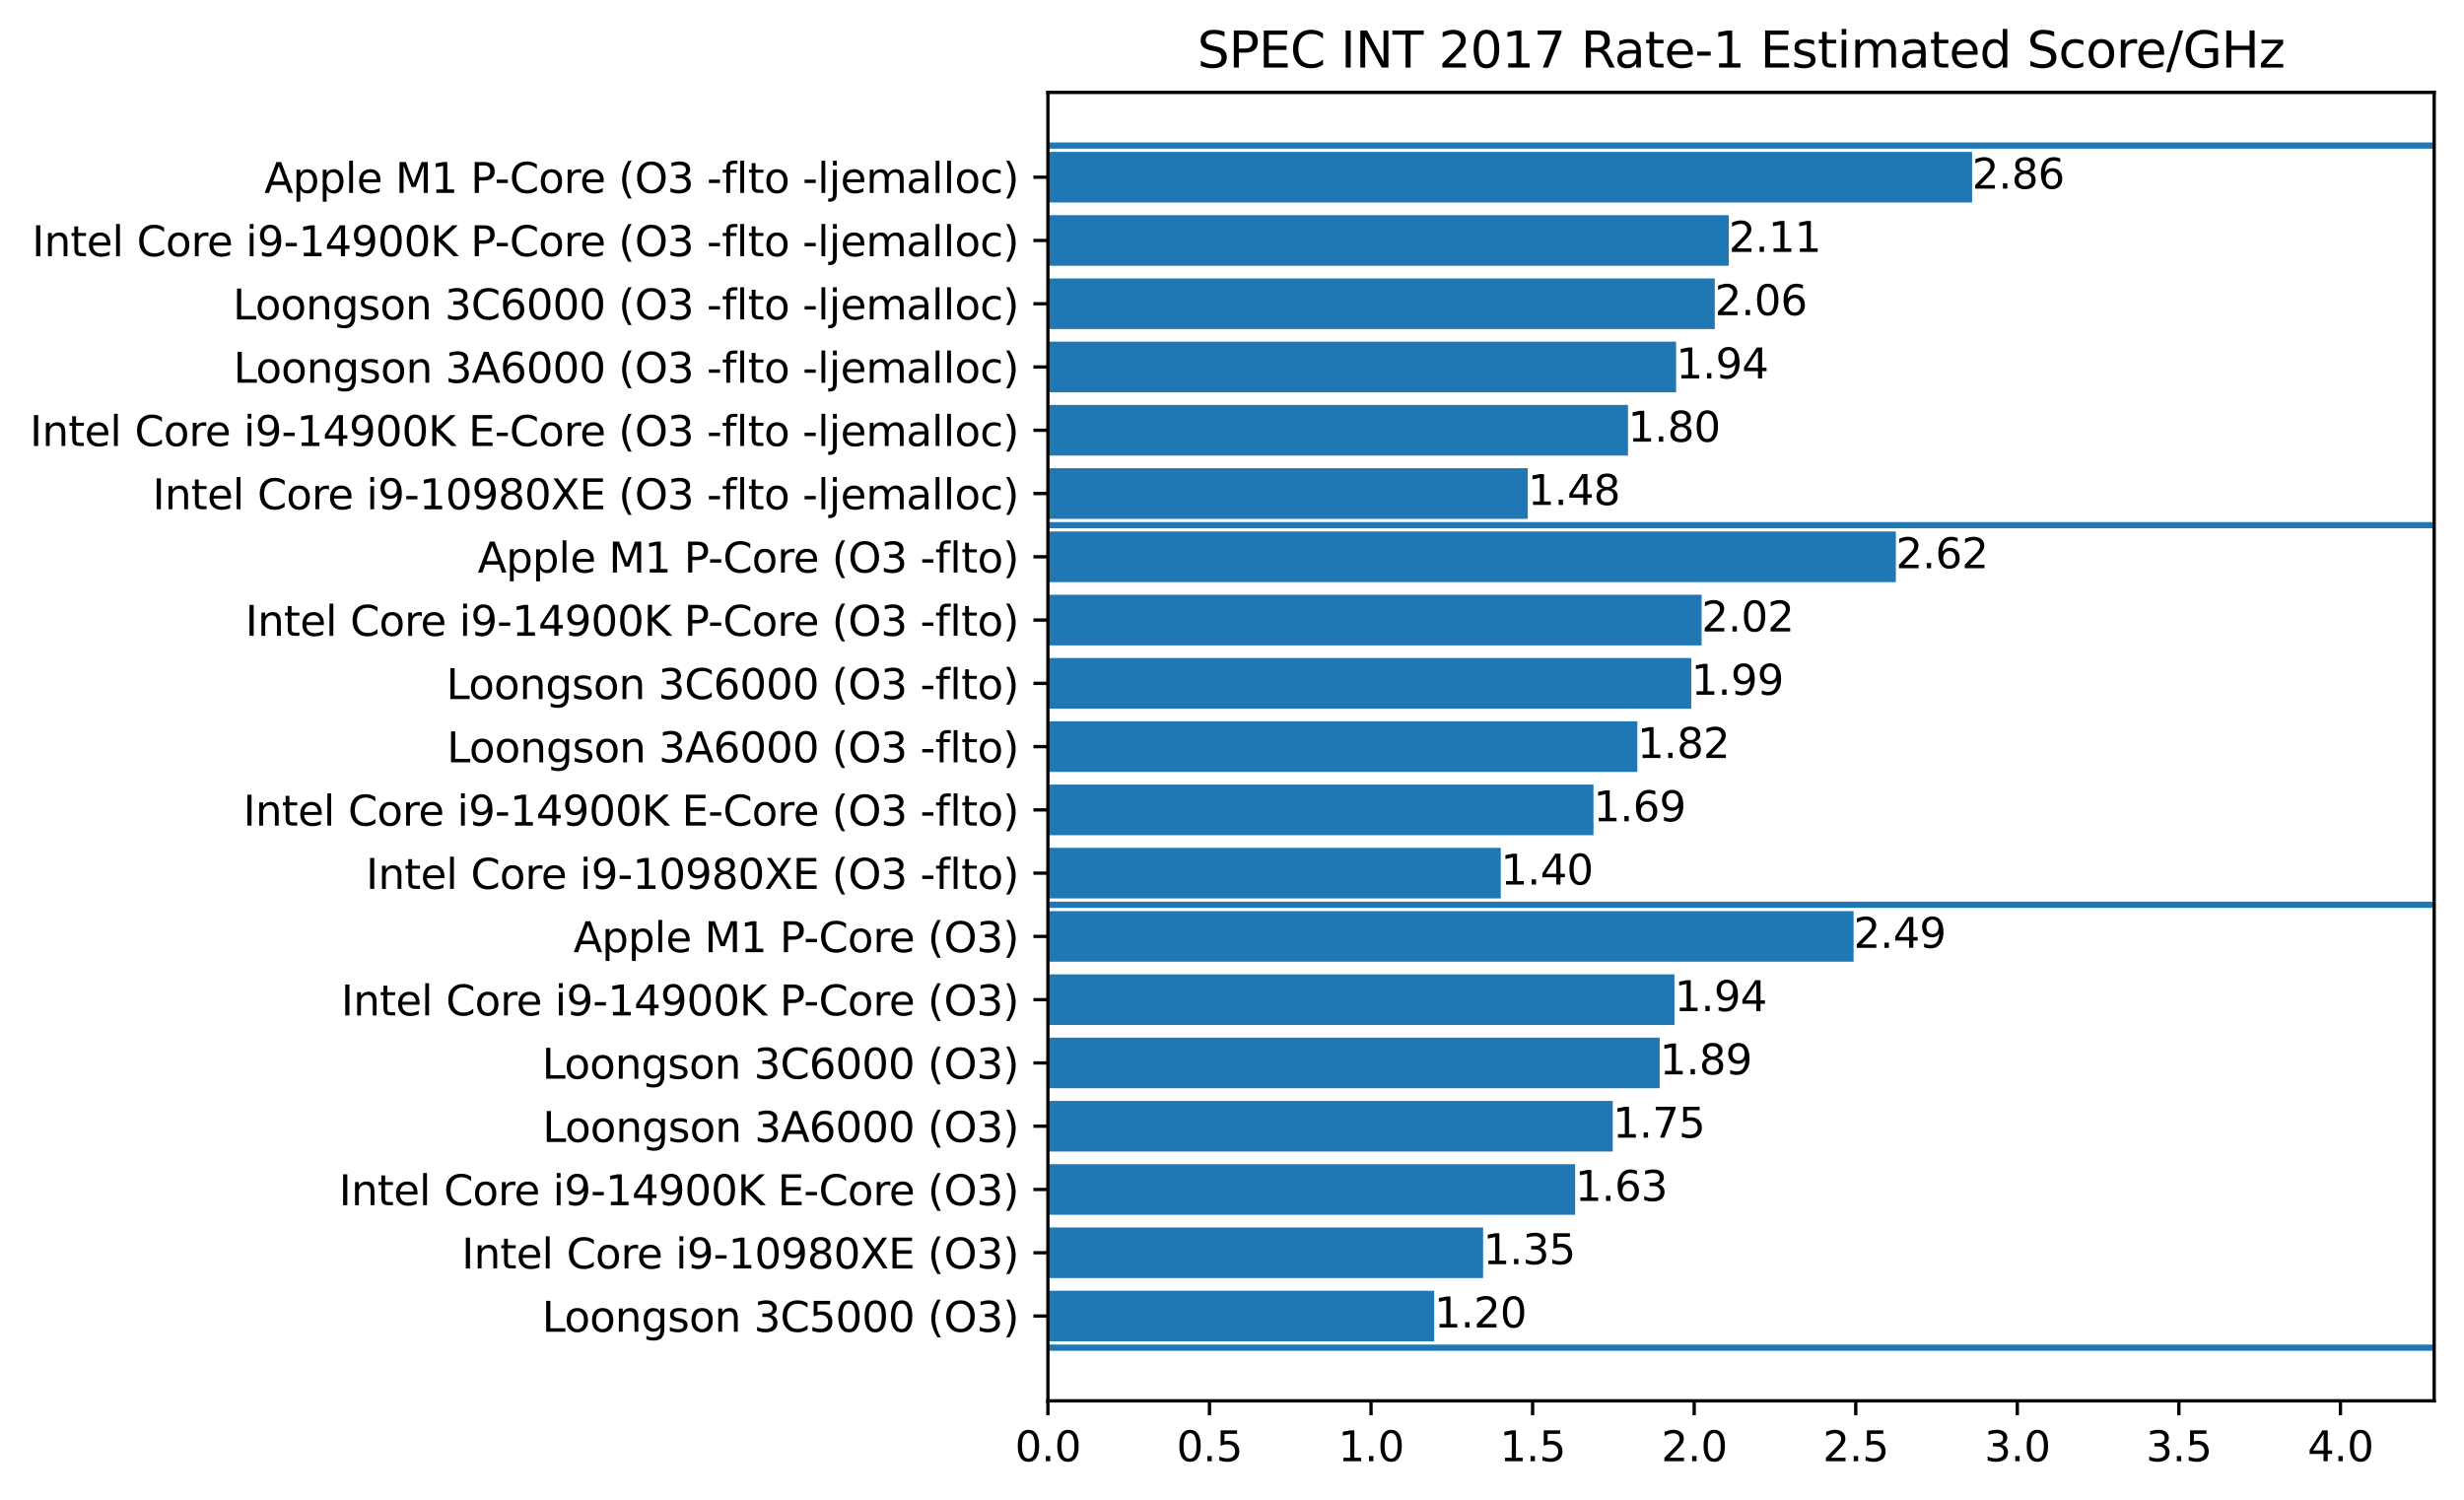 <?xml version="1.0" encoding="utf-8" standalone="no"?>
<!DOCTYPE svg PUBLIC "-//W3C//DTD SVG 1.1//EN"
  "http://www.w3.org/Graphics/SVG/1.1/DTD/svg11.dtd">
<svg xmlns:xlink="http://www.w3.org/1999/xlink" width="595.077pt" height="362.204pt" viewBox="0 0 595.077 362.204" xmlns="http://www.w3.org/2000/svg" version="1.1">
 <defs>
  <style type="text/css">*{stroke-linejoin: round; stroke-linecap: butt}</style>
 </defs>
 <g id="figure_1">
  <g id="patch_1">
   <path d="M 0 362.204 
L 595.077 362.204 
L 595.077 0 
L 0 0 
z
" style="fill: #ffffff"/>
  </g>
  <g id="axes_1">
   <g id="patch_2">
    <path d="M 253.077 338.326 
L 587.877 338.326 
L 587.877 22.318 
L 253.077 22.318 
z
" style="fill: #ffffff"/>
   </g>
   <g id="patch_3">
    <path d="M 253.077 323.962 
L 346.376 323.962 
L 346.376 311.737 
L 253.077 311.737 
z
" clip-path="url(#p1c228fa66d)" style="fill: #1f77b4"/>
   </g>
   <g id="patch_4">
    <path d="M 253.077 308.681 
L 358.186 308.681 
L 358.186 296.457 
L 253.077 296.457 
z
" clip-path="url(#p1c228fa66d)" style="fill: #1f77b4"/>
   </g>
   <g id="patch_5">
    <path d="M 253.077 293.4 
L 380.405 293.4 
L 380.405 281.176 
L 253.077 281.176 
z
" clip-path="url(#p1c228fa66d)" style="fill: #1f77b4"/>
   </g>
   <g id="patch_6">
    <path d="M 253.077 278.12 
L 389.496 278.12 
L 389.496 265.895 
L 253.077 265.895 
z
" clip-path="url(#p1c228fa66d)" style="fill: #1f77b4"/>
   </g>
   <g id="patch_7">
    <path d="M 253.077 262.839 
L 400.826 262.839 
L 400.826 250.614 
L 253.077 250.614 
z
" clip-path="url(#p1c228fa66d)" style="fill: #1f77b4"/>
   </g>
   <g id="patch_8">
    <path d="M 253.077 247.558 
L 404.398 247.558 
L 404.398 235.333 
L 253.077 235.333 
z
" clip-path="url(#p1c228fa66d)" style="fill: #1f77b4"/>
   </g>
   <g id="patch_9">
    <path d="M 253.077 232.277 
L 447.662 232.277 
L 447.662 220.052 
L 253.077 220.052 
z
" clip-path="url(#p1c228fa66d)" style="fill: #1f77b4"/>
   </g>
   <g id="patch_10">
    <path d="M 253.077 216.996 
L 362.453 216.996 
L 362.453 204.771 
L 253.077 204.771 
z
" clip-path="url(#p1c228fa66d)" style="fill: #1f77b4"/>
   </g>
   <g id="patch_11">
    <path d="M 253.077 201.715 
L 384.839 201.715 
L 384.839 189.491 
L 253.077 189.491 
z
" clip-path="url(#p1c228fa66d)" style="fill: #1f77b4"/>
   </g>
   <g id="patch_12">
    <path d="M 253.077 186.434 
L 395.428 186.434 
L 395.428 174.21 
L 253.077 174.21 
z
" clip-path="url(#p1c228fa66d)" style="fill: #1f77b4"/>
   </g>
   <g id="patch_13">
    <path d="M 253.077 171.154 
L 408.453 171.154 
L 408.453 158.929 
L 253.077 158.929 
z
" clip-path="url(#p1c228fa66d)" style="fill: #1f77b4"/>
   </g>
   <g id="patch_14">
    <path d="M 253.077 155.873 
L 410.951 155.873 
L 410.951 143.648 
L 253.077 143.648 
z
" clip-path="url(#p1c228fa66d)" style="fill: #1f77b4"/>
   </g>
   <g id="patch_15">
    <path d="M 253.077 140.592 
L 457.867 140.592 
L 457.867 128.367 
L 253.077 128.367 
z
" clip-path="url(#p1c228fa66d)" style="fill: #1f77b4"/>
   </g>
   <g id="patch_16">
    <path d="M 253.077 125.311 
L 368.966 125.311 
L 368.966 113.086 
L 253.077 113.086 
z
" clip-path="url(#p1c228fa66d)" style="fill: #1f77b4"/>
   </g>
   <g id="patch_17">
    <path d="M 253.077 110.03 
L 393.174 110.03 
L 393.174 97.806 
L 253.077 97.806 
z
" clip-path="url(#p1c228fa66d)" style="fill: #1f77b4"/>
   </g>
   <g id="patch_18">
    <path d="M 253.077 94.749 
L 404.792 94.749 
L 404.792 82.525 
L 253.077 82.525 
z
" clip-path="url(#p1c228fa66d)" style="fill: #1f77b4"/>
   </g>
   <g id="patch_19">
    <path d="M 253.077 79.469 
L 414.129 79.469 
L 414.129 67.244 
L 253.077 67.244 
z
" clip-path="url(#p1c228fa66d)" style="fill: #1f77b4"/>
   </g>
   <g id="patch_20">
    <path d="M 253.077 64.188 
L 417.511 64.188 
L 417.511 51.963 
L 253.077 51.963 
z
" clip-path="url(#p1c228fa66d)" style="fill: #1f77b4"/>
   </g>
   <g id="patch_21">
    <path d="M 253.077 48.907 
L 476.277 48.907 
L 476.277 36.682 
L 253.077 36.682 
z
" clip-path="url(#p1c228fa66d)" style="fill: #1f77b4"/>
   </g>
   <g id="matplotlib.axis_1">
    <g id="xtick_1">
     <g id="line2d_1">
      <defs>
       <path id="m37df8ea4ae" d="M 0 0 
L 0 3.5 
" style="stroke: #000000; stroke-width: 0.8"/>
      </defs>
      <g>
       <use xlink:href="#m37df8ea4ae" x="253.077" y="338.326" style="stroke: #000000; stroke-width: 0.8"/>
      </g>
     </g>
     <g id="text_1">
      <!-- 0.0 -->
      <g transform="translate(245.125 352.925) scale(0.1 -0.1)">
       <defs>
        <path id="DejaVuSans-30" d="M 2034 4250 
Q 1547 4250 1301 3770 
Q 1056 3291 1056 2328 
Q 1056 1369 1301 889 
Q 1547 409 2034 409 
Q 2525 409 2770 889 
Q 3016 1369 3016 2328 
Q 3016 3291 2770 3770 
Q 2525 4250 2034 4250 
z
M 2034 4750 
Q 2819 4750 3233 4129 
Q 3647 3509 3647 2328 
Q 3647 1150 3233 529 
Q 2819 -91 2034 -91 
Q 1250 -91 836 529 
Q 422 1150 422 2328 
Q 422 3509 836 4129 
Q 1250 4750 2034 4750 
z
" transform="scale(0.016)"/>
        <path id="DejaVuSans-2e" d="M 684 794 
L 1344 794 
L 1344 0 
L 684 0 
L 684 794 
z
" transform="scale(0.016)"/>
       </defs>
       <use xlink:href="#DejaVuSans-30"/>
       <use xlink:href="#DejaVuSans-2e" transform="translate(63.623 0)"/>
       <use xlink:href="#DejaVuSans-30" transform="translate(95.41 0)"/>
      </g>
     </g>
    </g>
    <g id="xtick_2">
     <g id="line2d_2">
      <g>
       <use xlink:href="#m37df8ea4ae" x="292.097" y="338.326" style="stroke: #000000; stroke-width: 0.8"/>
      </g>
     </g>
     <g id="text_2">
      <!-- 0.5 -->
      <g transform="translate(284.146 352.925) scale(0.1 -0.1)">
       <defs>
        <path id="DejaVuSans-35" d="M 691 4666 
L 3169 4666 
L 3169 4134 
L 1269 4134 
L 1269 2991 
Q 1406 3038 1543 3061 
Q 1681 3084 1819 3084 
Q 2600 3084 3056 2656 
Q 3513 2228 3513 1497 
Q 3513 744 3044 326 
Q 2575 -91 1722 -91 
Q 1428 -91 1123 -41 
Q 819 9 494 109 
L 494 744 
Q 775 591 1075 516 
Q 1375 441 1709 441 
Q 2250 441 2565 725 
Q 2881 1009 2881 1497 
Q 2881 1984 2565 2268 
Q 2250 2553 1709 2553 
Q 1456 2553 1204 2497 
Q 953 2441 691 2322 
L 691 4666 
z
" transform="scale(0.016)"/>
       </defs>
       <use xlink:href="#DejaVuSans-30"/>
       <use xlink:href="#DejaVuSans-2e" transform="translate(63.623 0)"/>
       <use xlink:href="#DejaVuSans-35" transform="translate(95.41 0)"/>
      </g>
     </g>
    </g>
    <g id="xtick_3">
     <g id="line2d_3">
      <g>
       <use xlink:href="#m37df8ea4ae" x="331.118" y="338.326" style="stroke: #000000; stroke-width: 0.8"/>
      </g>
     </g>
     <g id="text_3">
      <!-- 1.0 -->
      <g transform="translate(323.166 352.925) scale(0.1 -0.1)">
       <defs>
        <path id="DejaVuSans-31" d="M 794 531 
L 1825 531 
L 1825 4091 
L 703 3866 
L 703 4441 
L 1819 4666 
L 2450 4666 
L 2450 531 
L 3481 531 
L 3481 0 
L 794 0 
L 794 531 
z
" transform="scale(0.016)"/>
       </defs>
       <use xlink:href="#DejaVuSans-31"/>
       <use xlink:href="#DejaVuSans-2e" transform="translate(63.623 0)"/>
       <use xlink:href="#DejaVuSans-30" transform="translate(95.41 0)"/>
      </g>
     </g>
    </g>
    <g id="xtick_4">
     <g id="line2d_4">
      <g>
       <use xlink:href="#m37df8ea4ae" x="370.139" y="338.326" style="stroke: #000000; stroke-width: 0.8"/>
      </g>
     </g>
     <g id="text_4">
      <!-- 1.5 -->
      <g transform="translate(362.187 352.925) scale(0.1 -0.1)">
       <use xlink:href="#DejaVuSans-31"/>
       <use xlink:href="#DejaVuSans-2e" transform="translate(63.623 0)"/>
       <use xlink:href="#DejaVuSans-35" transform="translate(95.41 0)"/>
      </g>
     </g>
    </g>
    <g id="xtick_5">
     <g id="line2d_5">
      <g>
       <use xlink:href="#m37df8ea4ae" x="409.159" y="338.326" style="stroke: #000000; stroke-width: 0.8"/>
      </g>
     </g>
     <g id="text_5">
      <!-- 2.0 -->
      <g transform="translate(401.208 352.925) scale(0.1 -0.1)">
       <defs>
        <path id="DejaVuSans-32" d="M 1228 531 
L 3431 531 
L 3431 0 
L 469 0 
L 469 531 
Q 828 903 1448 1529 
Q 2069 2156 2228 2338 
Q 2531 2678 2651 2914 
Q 2772 3150 2772 3378 
Q 2772 3750 2511 3984 
Q 2250 4219 1831 4219 
Q 1534 4219 1204 4116 
Q 875 4013 500 3803 
L 500 4441 
Q 881 4594 1212 4672 
Q 1544 4750 1819 4750 
Q 2544 4750 2975 4387 
Q 3406 4025 3406 3419 
Q 3406 3131 3298 2873 
Q 3191 2616 2906 2266 
Q 2828 2175 2409 1742 
Q 1991 1309 1228 531 
z
" transform="scale(0.016)"/>
       </defs>
       <use xlink:href="#DejaVuSans-32"/>
       <use xlink:href="#DejaVuSans-2e" transform="translate(63.623 0)"/>
       <use xlink:href="#DejaVuSans-30" transform="translate(95.41 0)"/>
      </g>
     </g>
    </g>
    <g id="xtick_6">
     <g id="line2d_6">
      <g>
       <use xlink:href="#m37df8ea4ae" x="448.18" y="338.326" style="stroke: #000000; stroke-width: 0.8"/>
      </g>
     </g>
     <g id="text_6">
      <!-- 2.5 -->
      <g transform="translate(440.228 352.925) scale(0.1 -0.1)">
       <use xlink:href="#DejaVuSans-32"/>
       <use xlink:href="#DejaVuSans-2e" transform="translate(63.623 0)"/>
       <use xlink:href="#DejaVuSans-35" transform="translate(95.41 0)"/>
      </g>
     </g>
    </g>
    <g id="xtick_7">
     <g id="line2d_7">
      <g>
       <use xlink:href="#m37df8ea4ae" x="487.201" y="338.326" style="stroke: #000000; stroke-width: 0.8"/>
      </g>
     </g>
     <g id="text_7">
      <!-- 3.0 -->
      <g transform="translate(479.249 352.925) scale(0.1 -0.1)">
       <defs>
        <path id="DejaVuSans-33" d="M 2597 2516 
Q 3050 2419 3304 2112 
Q 3559 1806 3559 1356 
Q 3559 666 3084 287 
Q 2609 -91 1734 -91 
Q 1441 -91 1130 -33 
Q 819 25 488 141 
L 488 750 
Q 750 597 1062 519 
Q 1375 441 1716 441 
Q 2309 441 2620 675 
Q 2931 909 2931 1356 
Q 2931 1769 2642 2001 
Q 2353 2234 1838 2234 
L 1294 2234 
L 1294 2753 
L 1863 2753 
Q 2328 2753 2575 2939 
Q 2822 3125 2822 3475 
Q 2822 3834 2567 4026 
Q 2313 4219 1838 4219 
Q 1578 4219 1281 4162 
Q 984 4106 628 3988 
L 628 4550 
Q 988 4650 1302 4700 
Q 1616 4750 1894 4750 
Q 2613 4750 3031 4423 
Q 3450 4097 3450 3541 
Q 3450 3153 3228 2886 
Q 3006 2619 2597 2516 
z
" transform="scale(0.016)"/>
       </defs>
       <use xlink:href="#DejaVuSans-33"/>
       <use xlink:href="#DejaVuSans-2e" transform="translate(63.623 0)"/>
       <use xlink:href="#DejaVuSans-30" transform="translate(95.41 0)"/>
      </g>
     </g>
    </g>
    <g id="xtick_8">
     <g id="line2d_8">
      <g>
       <use xlink:href="#m37df8ea4ae" x="526.221" y="338.326" style="stroke: #000000; stroke-width: 0.8"/>
      </g>
     </g>
     <g id="text_8">
      <!-- 3.5 -->
      <g transform="translate(518.27 352.925) scale(0.1 -0.1)">
       <use xlink:href="#DejaVuSans-33"/>
       <use xlink:href="#DejaVuSans-2e" transform="translate(63.623 0)"/>
       <use xlink:href="#DejaVuSans-35" transform="translate(95.41 0)"/>
      </g>
     </g>
    </g>
    <g id="xtick_9">
     <g id="line2d_9">
      <g>
       <use xlink:href="#m37df8ea4ae" x="565.242" y="338.326" style="stroke: #000000; stroke-width: 0.8"/>
      </g>
     </g>
     <g id="text_9">
      <!-- 4.0 -->
      <g transform="translate(557.291 352.925) scale(0.1 -0.1)">
       <defs>
        <path id="DejaVuSans-34" d="M 2419 4116 
L 825 1625 
L 2419 1625 
L 2419 4116 
z
M 2253 4666 
L 3047 4666 
L 3047 1625 
L 3713 1625 
L 3713 1100 
L 3047 1100 
L 3047 0 
L 2419 0 
L 2419 1100 
L 313 1100 
L 313 1709 
L 2253 4666 
z
" transform="scale(0.016)"/>
       </defs>
       <use xlink:href="#DejaVuSans-34"/>
       <use xlink:href="#DejaVuSans-2e" transform="translate(63.623 0)"/>
       <use xlink:href="#DejaVuSans-30" transform="translate(95.41 0)"/>
      </g>
     </g>
    </g>
   </g>
   <g id="matplotlib.axis_2">
    <g id="ytick_1">
     <g id="line2d_10">
      <defs>
       <path id="mae83cc0436" d="M 0 0 
L -3.5 0 
" style="stroke: #000000; stroke-width: 0.8"/>
      </defs>
      <g>
       <use xlink:href="#mae83cc0436" x="253.077" y="317.85" style="stroke: #000000; stroke-width: 0.8"/>
      </g>
     </g>
     <g id="text_10">
      <!-- Loongson 3C5000 (O3) -->
      <g transform="translate(130.902 321.649) scale(0.1 -0.1)">
       <defs>
        <path id="DejaVuSans-4c" d="M 628 4666 
L 1259 4666 
L 1259 531 
L 3531 531 
L 3531 0 
L 628 0 
L 628 4666 
z
" transform="scale(0.016)"/>
        <path id="DejaVuSans-6f" d="M 1959 3097 
Q 1497 3097 1228 2736 
Q 959 2375 959 1747 
Q 959 1119 1226 758 
Q 1494 397 1959 397 
Q 2419 397 2687 759 
Q 2956 1122 2956 1747 
Q 2956 2369 2687 2733 
Q 2419 3097 1959 3097 
z
M 1959 3584 
Q 2709 3584 3137 3096 
Q 3566 2609 3566 1747 
Q 3566 888 3137 398 
Q 2709 -91 1959 -91 
Q 1206 -91 779 398 
Q 353 888 353 1747 
Q 353 2609 779 3096 
Q 1206 3584 1959 3584 
z
" transform="scale(0.016)"/>
        <path id="DejaVuSans-6e" d="M 3513 2113 
L 3513 0 
L 2938 0 
L 2938 2094 
Q 2938 2591 2744 2837 
Q 2550 3084 2163 3084 
Q 1697 3084 1428 2787 
Q 1159 2491 1159 1978 
L 1159 0 
L 581 0 
L 581 3500 
L 1159 3500 
L 1159 2956 
Q 1366 3272 1645 3428 
Q 1925 3584 2291 3584 
Q 2894 3584 3203 3211 
Q 3513 2838 3513 2113 
z
" transform="scale(0.016)"/>
        <path id="DejaVuSans-67" d="M 2906 1791 
Q 2906 2416 2648 2759 
Q 2391 3103 1925 3103 
Q 1463 3103 1205 2759 
Q 947 2416 947 1791 
Q 947 1169 1205 825 
Q 1463 481 1925 481 
Q 2391 481 2648 825 
Q 2906 1169 2906 1791 
z
M 3481 434 
Q 3481 -459 3084 -895 
Q 2688 -1331 1869 -1331 
Q 1566 -1331 1297 -1286 
Q 1028 -1241 775 -1147 
L 775 -588 
Q 1028 -725 1275 -790 
Q 1522 -856 1778 -856 
Q 2344 -856 2625 -561 
Q 2906 -266 2906 331 
L 2906 616 
Q 2728 306 2450 153 
Q 2172 0 1784 0 
Q 1141 0 747 490 
Q 353 981 353 1791 
Q 353 2603 747 3093 
Q 1141 3584 1784 3584 
Q 2172 3584 2450 3431 
Q 2728 3278 2906 2969 
L 2906 3500 
L 3481 3500 
L 3481 434 
z
" transform="scale(0.016)"/>
        <path id="DejaVuSans-73" d="M 2834 3397 
L 2834 2853 
Q 2591 2978 2328 3040 
Q 2066 3103 1784 3103 
Q 1356 3103 1142 2972 
Q 928 2841 928 2578 
Q 928 2378 1081 2264 
Q 1234 2150 1697 2047 
L 1894 2003 
Q 2506 1872 2764 1633 
Q 3022 1394 3022 966 
Q 3022 478 2636 193 
Q 2250 -91 1575 -91 
Q 1294 -91 989 -36 
Q 684 19 347 128 
L 347 722 
Q 666 556 975 473 
Q 1284 391 1588 391 
Q 1994 391 2212 530 
Q 2431 669 2431 922 
Q 2431 1156 2273 1281 
Q 2116 1406 1581 1522 
L 1381 1569 
Q 847 1681 609 1914 
Q 372 2147 372 2553 
Q 372 3047 722 3315 
Q 1072 3584 1716 3584 
Q 2034 3584 2315 3537 
Q 2597 3491 2834 3397 
z
" transform="scale(0.016)"/>
        <path id="DejaVuSans-20" transform="scale(0.016)"/>
        <path id="DejaVuSans-43" d="M 4122 4306 
L 4122 3641 
Q 3803 3938 3442 4084 
Q 3081 4231 2675 4231 
Q 1875 4231 1450 3742 
Q 1025 3253 1025 2328 
Q 1025 1406 1450 917 
Q 1875 428 2675 428 
Q 3081 428 3442 575 
Q 3803 722 4122 1019 
L 4122 359 
Q 3791 134 3420 21 
Q 3050 -91 2638 -91 
Q 1578 -91 968 557 
Q 359 1206 359 2328 
Q 359 3453 968 4101 
Q 1578 4750 2638 4750 
Q 3056 4750 3426 4639 
Q 3797 4528 4122 4306 
z
" transform="scale(0.016)"/>
        <path id="DejaVuSans-28" d="M 1984 4856 
Q 1566 4138 1362 3434 
Q 1159 2731 1159 2009 
Q 1159 1288 1364 580 
Q 1569 -128 1984 -844 
L 1484 -844 
Q 1016 -109 783 600 
Q 550 1309 550 2009 
Q 550 2706 781 3412 
Q 1013 4119 1484 4856 
L 1984 4856 
z
" transform="scale(0.016)"/>
        <path id="DejaVuSans-4f" d="M 2522 4238 
Q 1834 4238 1429 3725 
Q 1025 3213 1025 2328 
Q 1025 1447 1429 934 
Q 1834 422 2522 422 
Q 3209 422 3611 934 
Q 4013 1447 4013 2328 
Q 4013 3213 3611 3725 
Q 3209 4238 2522 4238 
z
M 2522 4750 
Q 3503 4750 4090 4092 
Q 4678 3434 4678 2328 
Q 4678 1225 4090 567 
Q 3503 -91 2522 -91 
Q 1538 -91 948 565 
Q 359 1222 359 2328 
Q 359 3434 948 4092 
Q 1538 4750 2522 4750 
z
" transform="scale(0.016)"/>
        <path id="DejaVuSans-29" d="M 513 4856 
L 1013 4856 
Q 1481 4119 1714 3412 
Q 1947 2706 1947 2009 
Q 1947 1309 1714 600 
Q 1481 -109 1013 -844 
L 513 -844 
Q 928 -128 1133 580 
Q 1338 1288 1338 2009 
Q 1338 2731 1133 3434 
Q 928 4138 513 4856 
z
" transform="scale(0.016)"/>
       </defs>
       <use xlink:href="#DejaVuSans-4c"/>
       <use xlink:href="#DejaVuSans-6f" transform="translate(53.963 0)"/>
       <use xlink:href="#DejaVuSans-6f" transform="translate(115.145 0)"/>
       <use xlink:href="#DejaVuSans-6e" transform="translate(176.326 0)"/>
       <use xlink:href="#DejaVuSans-67" transform="translate(239.705 0)"/>
       <use xlink:href="#DejaVuSans-73" transform="translate(303.182 0)"/>
       <use xlink:href="#DejaVuSans-6f" transform="translate(355.281 0)"/>
       <use xlink:href="#DejaVuSans-6e" transform="translate(416.463 0)"/>
       <use xlink:href="#DejaVuSans-20" transform="translate(479.842 0)"/>
       <use xlink:href="#DejaVuSans-33" transform="translate(511.629 0)"/>
       <use xlink:href="#DejaVuSans-43" transform="translate(575.252 0)"/>
       <use xlink:href="#DejaVuSans-35" transform="translate(645.076 0)"/>
       <use xlink:href="#DejaVuSans-30" transform="translate(708.699 0)"/>
       <use xlink:href="#DejaVuSans-30" transform="translate(772.322 0)"/>
       <use xlink:href="#DejaVuSans-30" transform="translate(835.945 0)"/>
       <use xlink:href="#DejaVuSans-20" transform="translate(899.568 0)"/>
       <use xlink:href="#DejaVuSans-28" transform="translate(931.355 0)"/>
       <use xlink:href="#DejaVuSans-4f" transform="translate(970.369 0)"/>
       <use xlink:href="#DejaVuSans-33" transform="translate(1049.08 0)"/>
       <use xlink:href="#DejaVuSans-29" transform="translate(1112.703 0)"/>
      </g>
     </g>
    </g>
    <g id="ytick_2">
     <g id="line2d_11">
      <g>
       <use xlink:href="#mae83cc0436" x="253.077" y="302.569" style="stroke: #000000; stroke-width: 0.8"/>
      </g>
     </g>
     <g id="text_11">
      <!-- Intel Core i9-10980XE (O3) -->
      <g transform="translate(111.495 306.368) scale(0.1 -0.1)">
       <defs>
        <path id="DejaVuSans-49" d="M 628 4666 
L 1259 4666 
L 1259 0 
L 628 0 
L 628 4666 
z
" transform="scale(0.016)"/>
        <path id="DejaVuSans-74" d="M 1172 4494 
L 1172 3500 
L 2356 3500 
L 2356 3053 
L 1172 3053 
L 1172 1153 
Q 1172 725 1289 603 
Q 1406 481 1766 481 
L 2356 481 
L 2356 0 
L 1766 0 
Q 1100 0 847 248 
Q 594 497 594 1153 
L 594 3053 
L 172 3053 
L 172 3500 
L 594 3500 
L 594 4494 
L 1172 4494 
z
" transform="scale(0.016)"/>
        <path id="DejaVuSans-65" d="M 3597 1894 
L 3597 1613 
L 953 1613 
Q 991 1019 1311 708 
Q 1631 397 2203 397 
Q 2534 397 2845 478 
Q 3156 559 3463 722 
L 3463 178 
Q 3153 47 2828 -22 
Q 2503 -91 2169 -91 
Q 1331 -91 842 396 
Q 353 884 353 1716 
Q 353 2575 817 3079 
Q 1281 3584 2069 3584 
Q 2775 3584 3186 3129 
Q 3597 2675 3597 1894 
z
M 3022 2063 
Q 3016 2534 2758 2815 
Q 2500 3097 2075 3097 
Q 1594 3097 1305 2825 
Q 1016 2553 972 2059 
L 3022 2063 
z
" transform="scale(0.016)"/>
        <path id="DejaVuSans-6c" d="M 603 4863 
L 1178 4863 
L 1178 0 
L 603 0 
L 603 4863 
z
" transform="scale(0.016)"/>
        <path id="DejaVuSans-72" d="M 2631 2963 
Q 2534 3019 2420 3045 
Q 2306 3072 2169 3072 
Q 1681 3072 1420 2755 
Q 1159 2438 1159 1844 
L 1159 0 
L 581 0 
L 581 3500 
L 1159 3500 
L 1159 2956 
Q 1341 3275 1631 3429 
Q 1922 3584 2338 3584 
Q 2397 3584 2469 3576 
Q 2541 3569 2628 3553 
L 2631 2963 
z
" transform="scale(0.016)"/>
        <path id="DejaVuSans-69" d="M 603 3500 
L 1178 3500 
L 1178 0 
L 603 0 
L 603 3500 
z
M 603 4863 
L 1178 4863 
L 1178 4134 
L 603 4134 
L 603 4863 
z
" transform="scale(0.016)"/>
        <path id="DejaVuSans-39" d="M 703 97 
L 703 672 
Q 941 559 1184 500 
Q 1428 441 1663 441 
Q 2288 441 2617 861 
Q 2947 1281 2994 2138 
Q 2813 1869 2534 1725 
Q 2256 1581 1919 1581 
Q 1219 1581 811 2004 
Q 403 2428 403 3163 
Q 403 3881 828 4315 
Q 1253 4750 1959 4750 
Q 2769 4750 3195 4129 
Q 3622 3509 3622 2328 
Q 3622 1225 3098 567 
Q 2575 -91 1691 -91 
Q 1453 -91 1209 -44 
Q 966 3 703 97 
z
M 1959 2075 
Q 2384 2075 2632 2365 
Q 2881 2656 2881 3163 
Q 2881 3666 2632 3958 
Q 2384 4250 1959 4250 
Q 1534 4250 1286 3958 
Q 1038 3666 1038 3163 
Q 1038 2656 1286 2365 
Q 1534 2075 1959 2075 
z
" transform="scale(0.016)"/>
        <path id="DejaVuSans-2d" d="M 313 2009 
L 1997 2009 
L 1997 1497 
L 313 1497 
L 313 2009 
z
" transform="scale(0.016)"/>
        <path id="DejaVuSans-38" d="M 2034 2216 
Q 1584 2216 1326 1975 
Q 1069 1734 1069 1313 
Q 1069 891 1326 650 
Q 1584 409 2034 409 
Q 2484 409 2743 651 
Q 3003 894 3003 1313 
Q 3003 1734 2745 1975 
Q 2488 2216 2034 2216 
z
M 1403 2484 
Q 997 2584 770 2862 
Q 544 3141 544 3541 
Q 544 4100 942 4425 
Q 1341 4750 2034 4750 
Q 2731 4750 3128 4425 
Q 3525 4100 3525 3541 
Q 3525 3141 3298 2862 
Q 3072 2584 2669 2484 
Q 3125 2378 3379 2068 
Q 3634 1759 3634 1313 
Q 3634 634 3220 271 
Q 2806 -91 2034 -91 
Q 1263 -91 848 271 
Q 434 634 434 1313 
Q 434 1759 690 2068 
Q 947 2378 1403 2484 
z
M 1172 3481 
Q 1172 3119 1398 2916 
Q 1625 2713 2034 2713 
Q 2441 2713 2670 2916 
Q 2900 3119 2900 3481 
Q 2900 3844 2670 4047 
Q 2441 4250 2034 4250 
Q 1625 4250 1398 4047 
Q 1172 3844 1172 3481 
z
" transform="scale(0.016)"/>
        <path id="DejaVuSans-58" d="M 403 4666 
L 1081 4666 
L 2241 2931 
L 3406 4666 
L 4084 4666 
L 2584 2425 
L 4184 0 
L 3506 0 
L 2194 1984 
L 872 0 
L 191 0 
L 1856 2491 
L 403 4666 
z
" transform="scale(0.016)"/>
        <path id="DejaVuSans-45" d="M 628 4666 
L 3578 4666 
L 3578 4134 
L 1259 4134 
L 1259 2753 
L 3481 2753 
L 3481 2222 
L 1259 2222 
L 1259 531 
L 3634 531 
L 3634 0 
L 628 0 
L 628 4666 
z
" transform="scale(0.016)"/>
       </defs>
       <use xlink:href="#DejaVuSans-49"/>
       <use xlink:href="#DejaVuSans-6e" transform="translate(29.492 0)"/>
       <use xlink:href="#DejaVuSans-74" transform="translate(92.871 0)"/>
       <use xlink:href="#DejaVuSans-65" transform="translate(132.08 0)"/>
       <use xlink:href="#DejaVuSans-6c" transform="translate(193.604 0)"/>
       <use xlink:href="#DejaVuSans-20" transform="translate(221.387 0)"/>
       <use xlink:href="#DejaVuSans-43" transform="translate(253.174 0)"/>
       <use xlink:href="#DejaVuSans-6f" transform="translate(322.998 0)"/>
       <use xlink:href="#DejaVuSans-72" transform="translate(384.18 0)"/>
       <use xlink:href="#DejaVuSans-65" transform="translate(423.043 0)"/>
       <use xlink:href="#DejaVuSans-20" transform="translate(484.566 0)"/>
       <use xlink:href="#DejaVuSans-69" transform="translate(516.354 0)"/>
       <use xlink:href="#DejaVuSans-39" transform="translate(544.137 0)"/>
       <use xlink:href="#DejaVuSans-2d" transform="translate(607.76 0)"/>
       <use xlink:href="#DejaVuSans-31" transform="translate(643.844 0)"/>
       <use xlink:href="#DejaVuSans-30" transform="translate(707.467 0)"/>
       <use xlink:href="#DejaVuSans-39" transform="translate(771.09 0)"/>
       <use xlink:href="#DejaVuSans-38" transform="translate(834.713 0)"/>
       <use xlink:href="#DejaVuSans-30" transform="translate(898.336 0)"/>
       <use xlink:href="#DejaVuSans-58" transform="translate(961.959 0)"/>
       <use xlink:href="#DejaVuSans-45" transform="translate(1030.465 0)"/>
       <use xlink:href="#DejaVuSans-20" transform="translate(1093.648 0)"/>
       <use xlink:href="#DejaVuSans-28" transform="translate(1125.436 0)"/>
       <use xlink:href="#DejaVuSans-4f" transform="translate(1164.449 0)"/>
       <use xlink:href="#DejaVuSans-33" transform="translate(1243.16 0)"/>
       <use xlink:href="#DejaVuSans-29" transform="translate(1306.783 0)"/>
      </g>
     </g>
    </g>
    <g id="ytick_3">
     <g id="line2d_12">
      <g>
       <use xlink:href="#mae83cc0436" x="253.077" y="287.288" style="stroke: #000000; stroke-width: 0.8"/>
      </g>
     </g>
     <g id="text_12">
      <!-- Intel Core i9-14900K E-Core (O3) -->
      <g transform="translate(81.861 291.087) scale(0.1 -0.1)">
       <defs>
        <path id="DejaVuSans-4b" d="M 628 4666 
L 1259 4666 
L 1259 2694 
L 3353 4666 
L 4166 4666 
L 1850 2491 
L 4331 0 
L 3500 0 
L 1259 2247 
L 1259 0 
L 628 0 
L 628 4666 
z
" transform="scale(0.016)"/>
       </defs>
       <use xlink:href="#DejaVuSans-49"/>
       <use xlink:href="#DejaVuSans-6e" transform="translate(29.492 0)"/>
       <use xlink:href="#DejaVuSans-74" transform="translate(92.871 0)"/>
       <use xlink:href="#DejaVuSans-65" transform="translate(132.08 0)"/>
       <use xlink:href="#DejaVuSans-6c" transform="translate(193.604 0)"/>
       <use xlink:href="#DejaVuSans-20" transform="translate(221.387 0)"/>
       <use xlink:href="#DejaVuSans-43" transform="translate(253.174 0)"/>
       <use xlink:href="#DejaVuSans-6f" transform="translate(322.998 0)"/>
       <use xlink:href="#DejaVuSans-72" transform="translate(384.18 0)"/>
       <use xlink:href="#DejaVuSans-65" transform="translate(423.043 0)"/>
       <use xlink:href="#DejaVuSans-20" transform="translate(484.566 0)"/>
       <use xlink:href="#DejaVuSans-69" transform="translate(516.354 0)"/>
       <use xlink:href="#DejaVuSans-39" transform="translate(544.137 0)"/>
       <use xlink:href="#DejaVuSans-2d" transform="translate(607.76 0)"/>
       <use xlink:href="#DejaVuSans-31" transform="translate(643.844 0)"/>
       <use xlink:href="#DejaVuSans-34" transform="translate(707.467 0)"/>
       <use xlink:href="#DejaVuSans-39" transform="translate(771.09 0)"/>
       <use xlink:href="#DejaVuSans-30" transform="translate(834.713 0)"/>
       <use xlink:href="#DejaVuSans-30" transform="translate(898.336 0)"/>
       <use xlink:href="#DejaVuSans-4b" transform="translate(961.959 0)"/>
       <use xlink:href="#DejaVuSans-20" transform="translate(1027.535 0)"/>
       <use xlink:href="#DejaVuSans-45" transform="translate(1059.322 0)"/>
       <use xlink:href="#DejaVuSans-2d" transform="translate(1122.506 0)"/>
       <use xlink:href="#DejaVuSans-43" transform="translate(1158.59 0)"/>
       <use xlink:href="#DejaVuSans-6f" transform="translate(1228.414 0)"/>
       <use xlink:href="#DejaVuSans-72" transform="translate(1289.596 0)"/>
       <use xlink:href="#DejaVuSans-65" transform="translate(1328.459 0)"/>
       <use xlink:href="#DejaVuSans-20" transform="translate(1389.982 0)"/>
       <use xlink:href="#DejaVuSans-28" transform="translate(1421.77 0)"/>
       <use xlink:href="#DejaVuSans-4f" transform="translate(1460.783 0)"/>
       <use xlink:href="#DejaVuSans-33" transform="translate(1539.494 0)"/>
       <use xlink:href="#DejaVuSans-29" transform="translate(1603.117 0)"/>
      </g>
     </g>
    </g>
    <g id="ytick_4">
     <g id="line2d_13">
      <g>
       <use xlink:href="#mae83cc0436" x="253.077" y="272.007" style="stroke: #000000; stroke-width: 0.8"/>
      </g>
     </g>
     <g id="text_13">
      <!-- Loongson 3A6000 (O3) -->
      <g transform="translate(131.044 275.806) scale(0.1 -0.1)">
       <defs>
        <path id="DejaVuSans-41" d="M 2188 4044 
L 1331 1722 
L 3047 1722 
L 2188 4044 
z
M 1831 4666 
L 2547 4666 
L 4325 0 
L 3669 0 
L 3244 1197 
L 1141 1197 
L 716 0 
L 50 0 
L 1831 4666 
z
" transform="scale(0.016)"/>
        <path id="DejaVuSans-36" d="M 2113 2584 
Q 1688 2584 1439 2293 
Q 1191 2003 1191 1497 
Q 1191 994 1439 701 
Q 1688 409 2113 409 
Q 2538 409 2786 701 
Q 3034 994 3034 1497 
Q 3034 2003 2786 2293 
Q 2538 2584 2113 2584 
z
M 3366 4563 
L 3366 3988 
Q 3128 4100 2886 4159 
Q 2644 4219 2406 4219 
Q 1781 4219 1451 3797 
Q 1122 3375 1075 2522 
Q 1259 2794 1537 2939 
Q 1816 3084 2150 3084 
Q 2853 3084 3261 2657 
Q 3669 2231 3669 1497 
Q 3669 778 3244 343 
Q 2819 -91 2113 -91 
Q 1303 -91 875 529 
Q 447 1150 447 2328 
Q 447 3434 972 4092 
Q 1497 4750 2381 4750 
Q 2619 4750 2861 4703 
Q 3103 4656 3366 4563 
z
" transform="scale(0.016)"/>
       </defs>
       <use xlink:href="#DejaVuSans-4c"/>
       <use xlink:href="#DejaVuSans-6f" transform="translate(53.963 0)"/>
       <use xlink:href="#DejaVuSans-6f" transform="translate(115.145 0)"/>
       <use xlink:href="#DejaVuSans-6e" transform="translate(176.326 0)"/>
       <use xlink:href="#DejaVuSans-67" transform="translate(239.705 0)"/>
       <use xlink:href="#DejaVuSans-73" transform="translate(303.182 0)"/>
       <use xlink:href="#DejaVuSans-6f" transform="translate(355.281 0)"/>
       <use xlink:href="#DejaVuSans-6e" transform="translate(416.463 0)"/>
       <use xlink:href="#DejaVuSans-20" transform="translate(479.842 0)"/>
       <use xlink:href="#DejaVuSans-33" transform="translate(511.629 0)"/>
       <use xlink:href="#DejaVuSans-41" transform="translate(575.252 0)"/>
       <use xlink:href="#DejaVuSans-36" transform="translate(643.66 0)"/>
       <use xlink:href="#DejaVuSans-30" transform="translate(707.283 0)"/>
       <use xlink:href="#DejaVuSans-30" transform="translate(770.906 0)"/>
       <use xlink:href="#DejaVuSans-30" transform="translate(834.529 0)"/>
       <use xlink:href="#DejaVuSans-20" transform="translate(898.152 0)"/>
       <use xlink:href="#DejaVuSans-28" transform="translate(929.939 0)"/>
       <use xlink:href="#DejaVuSans-4f" transform="translate(968.953 0)"/>
       <use xlink:href="#DejaVuSans-33" transform="translate(1047.664 0)"/>
       <use xlink:href="#DejaVuSans-29" transform="translate(1111.287 0)"/>
      </g>
     </g>
    </g>
    <g id="ytick_5">
     <g id="line2d_14">
      <g>
       <use xlink:href="#mae83cc0436" x="253.077" y="256.726" style="stroke: #000000; stroke-width: 0.8"/>
      </g>
     </g>
     <g id="text_14">
      <!-- Loongson 3C6000 (O3) -->
      <g transform="translate(130.902 260.526) scale(0.1 -0.1)">
       <use xlink:href="#DejaVuSans-4c"/>
       <use xlink:href="#DejaVuSans-6f" transform="translate(53.963 0)"/>
       <use xlink:href="#DejaVuSans-6f" transform="translate(115.145 0)"/>
       <use xlink:href="#DejaVuSans-6e" transform="translate(176.326 0)"/>
       <use xlink:href="#DejaVuSans-67" transform="translate(239.705 0)"/>
       <use xlink:href="#DejaVuSans-73" transform="translate(303.182 0)"/>
       <use xlink:href="#DejaVuSans-6f" transform="translate(355.281 0)"/>
       <use xlink:href="#DejaVuSans-6e" transform="translate(416.463 0)"/>
       <use xlink:href="#DejaVuSans-20" transform="translate(479.842 0)"/>
       <use xlink:href="#DejaVuSans-33" transform="translate(511.629 0)"/>
       <use xlink:href="#DejaVuSans-43" transform="translate(575.252 0)"/>
       <use xlink:href="#DejaVuSans-36" transform="translate(645.076 0)"/>
       <use xlink:href="#DejaVuSans-30" transform="translate(708.699 0)"/>
       <use xlink:href="#DejaVuSans-30" transform="translate(772.322 0)"/>
       <use xlink:href="#DejaVuSans-30" transform="translate(835.945 0)"/>
       <use xlink:href="#DejaVuSans-20" transform="translate(899.568 0)"/>
       <use xlink:href="#DejaVuSans-28" transform="translate(931.355 0)"/>
       <use xlink:href="#DejaVuSans-4f" transform="translate(970.369 0)"/>
       <use xlink:href="#DejaVuSans-33" transform="translate(1049.08 0)"/>
       <use xlink:href="#DejaVuSans-29" transform="translate(1112.703 0)"/>
      </g>
     </g>
    </g>
    <g id="ytick_6">
     <g id="line2d_15">
      <g>
       <use xlink:href="#mae83cc0436" x="253.077" y="241.446" style="stroke: #000000; stroke-width: 0.8"/>
      </g>
     </g>
     <g id="text_15">
      <!-- Intel Core i9-14900K P-Core (O3) -->
      <g transform="translate(82.375 245.245) scale(0.1 -0.1)">
       <defs>
        <path id="DejaVuSans-50" d="M 1259 4147 
L 1259 2394 
L 2053 2394 
Q 2494 2394 2734 2622 
Q 2975 2850 2975 3272 
Q 2975 3691 2734 3919 
Q 2494 4147 2053 4147 
L 1259 4147 
z
M 628 4666 
L 2053 4666 
Q 2838 4666 3239 4311 
Q 3641 3956 3641 3272 
Q 3641 2581 3239 2228 
Q 2838 1875 2053 1875 
L 1259 1875 
L 1259 0 
L 628 0 
L 628 4666 
z
" transform="scale(0.016)"/>
       </defs>
       <use xlink:href="#DejaVuSans-49"/>
       <use xlink:href="#DejaVuSans-6e" transform="translate(29.492 0)"/>
       <use xlink:href="#DejaVuSans-74" transform="translate(92.871 0)"/>
       <use xlink:href="#DejaVuSans-65" transform="translate(132.08 0)"/>
       <use xlink:href="#DejaVuSans-6c" transform="translate(193.604 0)"/>
       <use xlink:href="#DejaVuSans-20" transform="translate(221.387 0)"/>
       <use xlink:href="#DejaVuSans-43" transform="translate(253.174 0)"/>
       <use xlink:href="#DejaVuSans-6f" transform="translate(322.998 0)"/>
       <use xlink:href="#DejaVuSans-72" transform="translate(384.18 0)"/>
       <use xlink:href="#DejaVuSans-65" transform="translate(423.043 0)"/>
       <use xlink:href="#DejaVuSans-20" transform="translate(484.566 0)"/>
       <use xlink:href="#DejaVuSans-69" transform="translate(516.354 0)"/>
       <use xlink:href="#DejaVuSans-39" transform="translate(544.137 0)"/>
       <use xlink:href="#DejaVuSans-2d" transform="translate(607.76 0)"/>
       <use xlink:href="#DejaVuSans-31" transform="translate(643.844 0)"/>
       <use xlink:href="#DejaVuSans-34" transform="translate(707.467 0)"/>
       <use xlink:href="#DejaVuSans-39" transform="translate(771.09 0)"/>
       <use xlink:href="#DejaVuSans-30" transform="translate(834.713 0)"/>
       <use xlink:href="#DejaVuSans-30" transform="translate(898.336 0)"/>
       <use xlink:href="#DejaVuSans-4b" transform="translate(961.959 0)"/>
       <use xlink:href="#DejaVuSans-20" transform="translate(1027.535 0)"/>
       <use xlink:href="#DejaVuSans-50" transform="translate(1059.322 0)"/>
       <use xlink:href="#DejaVuSans-2d" transform="translate(1117.375 0)"/>
       <use xlink:href="#DejaVuSans-43" transform="translate(1153.459 0)"/>
       <use xlink:href="#DejaVuSans-6f" transform="translate(1223.283 0)"/>
       <use xlink:href="#DejaVuSans-72" transform="translate(1284.465 0)"/>
       <use xlink:href="#DejaVuSans-65" transform="translate(1323.328 0)"/>
       <use xlink:href="#DejaVuSans-20" transform="translate(1384.852 0)"/>
       <use xlink:href="#DejaVuSans-28" transform="translate(1416.639 0)"/>
       <use xlink:href="#DejaVuSans-4f" transform="translate(1455.652 0)"/>
       <use xlink:href="#DejaVuSans-33" transform="translate(1534.363 0)"/>
       <use xlink:href="#DejaVuSans-29" transform="translate(1597.986 0)"/>
      </g>
     </g>
    </g>
    <g id="ytick_7">
     <g id="line2d_16">
      <g>
       <use xlink:href="#mae83cc0436" x="253.077" y="226.165" style="stroke: #000000; stroke-width: 0.8"/>
      </g>
     </g>
     <g id="text_16">
      <!-- Apple M1 P-Core (O3) -->
      <g transform="translate(138.492 229.964) scale(0.1 -0.1)">
       <defs>
        <path id="DejaVuSans-70" d="M 1159 525 
L 1159 -1331 
L 581 -1331 
L 581 3500 
L 1159 3500 
L 1159 2969 
Q 1341 3281 1617 3432 
Q 1894 3584 2278 3584 
Q 2916 3584 3314 3078 
Q 3713 2572 3713 1747 
Q 3713 922 3314 415 
Q 2916 -91 2278 -91 
Q 1894 -91 1617 61 
Q 1341 213 1159 525 
z
M 3116 1747 
Q 3116 2381 2855 2742 
Q 2594 3103 2138 3103 
Q 1681 3103 1420 2742 
Q 1159 2381 1159 1747 
Q 1159 1113 1420 752 
Q 1681 391 2138 391 
Q 2594 391 2855 752 
Q 3116 1113 3116 1747 
z
" transform="scale(0.016)"/>
        <path id="DejaVuSans-4d" d="M 628 4666 
L 1569 4666 
L 2759 1491 
L 3956 4666 
L 4897 4666 
L 4897 0 
L 4281 0 
L 4281 4097 
L 3078 897 
L 2444 897 
L 1241 4097 
L 1241 0 
L 628 0 
L 628 4666 
z
" transform="scale(0.016)"/>
       </defs>
       <use xlink:href="#DejaVuSans-41"/>
       <use xlink:href="#DejaVuSans-70" transform="translate(68.408 0)"/>
       <use xlink:href="#DejaVuSans-70" transform="translate(131.885 0)"/>
       <use xlink:href="#DejaVuSans-6c" transform="translate(195.361 0)"/>
       <use xlink:href="#DejaVuSans-65" transform="translate(223.145 0)"/>
       <use xlink:href="#DejaVuSans-20" transform="translate(284.668 0)"/>
       <use xlink:href="#DejaVuSans-4d" transform="translate(316.455 0)"/>
       <use xlink:href="#DejaVuSans-31" transform="translate(402.734 0)"/>
       <use xlink:href="#DejaVuSans-20" transform="translate(466.357 0)"/>
       <use xlink:href="#DejaVuSans-50" transform="translate(498.145 0)"/>
       <use xlink:href="#DejaVuSans-2d" transform="translate(556.197 0)"/>
       <use xlink:href="#DejaVuSans-43" transform="translate(592.281 0)"/>
       <use xlink:href="#DejaVuSans-6f" transform="translate(662.105 0)"/>
       <use xlink:href="#DejaVuSans-72" transform="translate(723.287 0)"/>
       <use xlink:href="#DejaVuSans-65" transform="translate(762.15 0)"/>
       <use xlink:href="#DejaVuSans-20" transform="translate(823.674 0)"/>
       <use xlink:href="#DejaVuSans-28" transform="translate(855.461 0)"/>
       <use xlink:href="#DejaVuSans-4f" transform="translate(894.475 0)"/>
       <use xlink:href="#DejaVuSans-33" transform="translate(973.186 0)"/>
       <use xlink:href="#DejaVuSans-29" transform="translate(1036.809 0)"/>
      </g>
     </g>
    </g>
    <g id="ytick_8">
     <g id="line2d_17">
      <g>
       <use xlink:href="#mae83cc0436" x="253.077" y="210.884" style="stroke: #000000; stroke-width: 0.8"/>
      </g>
     </g>
     <g id="text_17">
      <!-- Intel Core i9-10980XE (O3 -flto) -->
      <g transform="translate(88.372 214.683) scale(0.1 -0.1)">
       <defs>
        <path id="DejaVuSans-66" d="M 2375 4863 
L 2375 4384 
L 1825 4384 
Q 1516 4384 1395 4259 
Q 1275 4134 1275 3809 
L 1275 3500 
L 2222 3500 
L 2222 3053 
L 1275 3053 
L 1275 0 
L 697 0 
L 697 3053 
L 147 3053 
L 147 3500 
L 697 3500 
L 697 3744 
Q 697 4328 969 4595 
Q 1241 4863 1831 4863 
L 2375 4863 
z
" transform="scale(0.016)"/>
       </defs>
       <use xlink:href="#DejaVuSans-49"/>
       <use xlink:href="#DejaVuSans-6e" transform="translate(29.492 0)"/>
       <use xlink:href="#DejaVuSans-74" transform="translate(92.871 0)"/>
       <use xlink:href="#DejaVuSans-65" transform="translate(132.08 0)"/>
       <use xlink:href="#DejaVuSans-6c" transform="translate(193.604 0)"/>
       <use xlink:href="#DejaVuSans-20" transform="translate(221.387 0)"/>
       <use xlink:href="#DejaVuSans-43" transform="translate(253.174 0)"/>
       <use xlink:href="#DejaVuSans-6f" transform="translate(322.998 0)"/>
       <use xlink:href="#DejaVuSans-72" transform="translate(384.18 0)"/>
       <use xlink:href="#DejaVuSans-65" transform="translate(423.043 0)"/>
       <use xlink:href="#DejaVuSans-20" transform="translate(484.566 0)"/>
       <use xlink:href="#DejaVuSans-69" transform="translate(516.354 0)"/>
       <use xlink:href="#DejaVuSans-39" transform="translate(544.137 0)"/>
       <use xlink:href="#DejaVuSans-2d" transform="translate(607.76 0)"/>
       <use xlink:href="#DejaVuSans-31" transform="translate(643.844 0)"/>
       <use xlink:href="#DejaVuSans-30" transform="translate(707.467 0)"/>
       <use xlink:href="#DejaVuSans-39" transform="translate(771.09 0)"/>
       <use xlink:href="#DejaVuSans-38" transform="translate(834.713 0)"/>
       <use xlink:href="#DejaVuSans-30" transform="translate(898.336 0)"/>
       <use xlink:href="#DejaVuSans-58" transform="translate(961.959 0)"/>
       <use xlink:href="#DejaVuSans-45" transform="translate(1030.465 0)"/>
       <use xlink:href="#DejaVuSans-20" transform="translate(1093.648 0)"/>
       <use xlink:href="#DejaVuSans-28" transform="translate(1125.436 0)"/>
       <use xlink:href="#DejaVuSans-4f" transform="translate(1164.449 0)"/>
       <use xlink:href="#DejaVuSans-33" transform="translate(1243.16 0)"/>
       <use xlink:href="#DejaVuSans-20" transform="translate(1306.783 0)"/>
       <use xlink:href="#DejaVuSans-2d" transform="translate(1338.57 0)"/>
       <use xlink:href="#DejaVuSans-66" transform="translate(1374.654 0)"/>
       <use xlink:href="#DejaVuSans-6c" transform="translate(1409.859 0)"/>
       <use xlink:href="#DejaVuSans-74" transform="translate(1437.643 0)"/>
       <use xlink:href="#DejaVuSans-6f" transform="translate(1476.852 0)"/>
       <use xlink:href="#DejaVuSans-29" transform="translate(1538.033 0)"/>
      </g>
     </g>
    </g>
    <g id="ytick_9">
     <g id="line2d_18">
      <g>
       <use xlink:href="#mae83cc0436" x="253.077" y="195.603" style="stroke: #000000; stroke-width: 0.8"/>
      </g>
     </g>
     <g id="text_18">
      <!-- Intel Core i9-14900K E-Core (O3 -flto) -->
      <g transform="translate(58.737 199.402) scale(0.1 -0.1)">
       <use xlink:href="#DejaVuSans-49"/>
       <use xlink:href="#DejaVuSans-6e" transform="translate(29.492 0)"/>
       <use xlink:href="#DejaVuSans-74" transform="translate(92.871 0)"/>
       <use xlink:href="#DejaVuSans-65" transform="translate(132.08 0)"/>
       <use xlink:href="#DejaVuSans-6c" transform="translate(193.604 0)"/>
       <use xlink:href="#DejaVuSans-20" transform="translate(221.387 0)"/>
       <use xlink:href="#DejaVuSans-43" transform="translate(253.174 0)"/>
       <use xlink:href="#DejaVuSans-6f" transform="translate(322.998 0)"/>
       <use xlink:href="#DejaVuSans-72" transform="translate(384.18 0)"/>
       <use xlink:href="#DejaVuSans-65" transform="translate(423.043 0)"/>
       <use xlink:href="#DejaVuSans-20" transform="translate(484.566 0)"/>
       <use xlink:href="#DejaVuSans-69" transform="translate(516.354 0)"/>
       <use xlink:href="#DejaVuSans-39" transform="translate(544.137 0)"/>
       <use xlink:href="#DejaVuSans-2d" transform="translate(607.76 0)"/>
       <use xlink:href="#DejaVuSans-31" transform="translate(643.844 0)"/>
       <use xlink:href="#DejaVuSans-34" transform="translate(707.467 0)"/>
       <use xlink:href="#DejaVuSans-39" transform="translate(771.09 0)"/>
       <use xlink:href="#DejaVuSans-30" transform="translate(834.713 0)"/>
       <use xlink:href="#DejaVuSans-30" transform="translate(898.336 0)"/>
       <use xlink:href="#DejaVuSans-4b" transform="translate(961.959 0)"/>
       <use xlink:href="#DejaVuSans-20" transform="translate(1027.535 0)"/>
       <use xlink:href="#DejaVuSans-45" transform="translate(1059.322 0)"/>
       <use xlink:href="#DejaVuSans-2d" transform="translate(1122.506 0)"/>
       <use xlink:href="#DejaVuSans-43" transform="translate(1158.59 0)"/>
       <use xlink:href="#DejaVuSans-6f" transform="translate(1228.414 0)"/>
       <use xlink:href="#DejaVuSans-72" transform="translate(1289.596 0)"/>
       <use xlink:href="#DejaVuSans-65" transform="translate(1328.459 0)"/>
       <use xlink:href="#DejaVuSans-20" transform="translate(1389.982 0)"/>
       <use xlink:href="#DejaVuSans-28" transform="translate(1421.77 0)"/>
       <use xlink:href="#DejaVuSans-4f" transform="translate(1460.783 0)"/>
       <use xlink:href="#DejaVuSans-33" transform="translate(1539.494 0)"/>
       <use xlink:href="#DejaVuSans-20" transform="translate(1603.117 0)"/>
       <use xlink:href="#DejaVuSans-2d" transform="translate(1634.904 0)"/>
       <use xlink:href="#DejaVuSans-66" transform="translate(1670.988 0)"/>
       <use xlink:href="#DejaVuSans-6c" transform="translate(1706.193 0)"/>
       <use xlink:href="#DejaVuSans-74" transform="translate(1733.977 0)"/>
       <use xlink:href="#DejaVuSans-6f" transform="translate(1773.186 0)"/>
       <use xlink:href="#DejaVuSans-29" transform="translate(1834.367 0)"/>
      </g>
     </g>
    </g>
    <g id="ytick_10">
     <g id="line2d_19">
      <g>
       <use xlink:href="#mae83cc0436" x="253.077" y="180.322" style="stroke: #000000; stroke-width: 0.8"/>
      </g>
     </g>
     <g id="text_19">
      <!-- Loongson 3A6000 (O3 -flto) -->
      <g transform="translate(107.92 184.121) scale(0.1 -0.1)">
       <use xlink:href="#DejaVuSans-4c"/>
       <use xlink:href="#DejaVuSans-6f" transform="translate(53.963 0)"/>
       <use xlink:href="#DejaVuSans-6f" transform="translate(115.145 0)"/>
       <use xlink:href="#DejaVuSans-6e" transform="translate(176.326 0)"/>
       <use xlink:href="#DejaVuSans-67" transform="translate(239.705 0)"/>
       <use xlink:href="#DejaVuSans-73" transform="translate(303.182 0)"/>
       <use xlink:href="#DejaVuSans-6f" transform="translate(355.281 0)"/>
       <use xlink:href="#DejaVuSans-6e" transform="translate(416.463 0)"/>
       <use xlink:href="#DejaVuSans-20" transform="translate(479.842 0)"/>
       <use xlink:href="#DejaVuSans-33" transform="translate(511.629 0)"/>
       <use xlink:href="#DejaVuSans-41" transform="translate(575.252 0)"/>
       <use xlink:href="#DejaVuSans-36" transform="translate(643.66 0)"/>
       <use xlink:href="#DejaVuSans-30" transform="translate(707.283 0)"/>
       <use xlink:href="#DejaVuSans-30" transform="translate(770.906 0)"/>
       <use xlink:href="#DejaVuSans-30" transform="translate(834.529 0)"/>
       <use xlink:href="#DejaVuSans-20" transform="translate(898.152 0)"/>
       <use xlink:href="#DejaVuSans-28" transform="translate(929.939 0)"/>
       <use xlink:href="#DejaVuSans-4f" transform="translate(968.953 0)"/>
       <use xlink:href="#DejaVuSans-33" transform="translate(1047.664 0)"/>
       <use xlink:href="#DejaVuSans-20" transform="translate(1111.287 0)"/>
       <use xlink:href="#DejaVuSans-2d" transform="translate(1143.074 0)"/>
       <use xlink:href="#DejaVuSans-66" transform="translate(1179.158 0)"/>
       <use xlink:href="#DejaVuSans-6c" transform="translate(1214.363 0)"/>
       <use xlink:href="#DejaVuSans-74" transform="translate(1242.146 0)"/>
       <use xlink:href="#DejaVuSans-6f" transform="translate(1281.355 0)"/>
       <use xlink:href="#DejaVuSans-29" transform="translate(1342.537 0)"/>
      </g>
     </g>
    </g>
    <g id="ytick_11">
     <g id="line2d_20">
      <g>
       <use xlink:href="#mae83cc0436" x="253.077" y="165.041" style="stroke: #000000; stroke-width: 0.8"/>
      </g>
     </g>
     <g id="text_20">
      <!-- Loongson 3C6000 (O3 -flto) -->
      <g transform="translate(107.778 168.84) scale(0.1 -0.1)">
       <use xlink:href="#DejaVuSans-4c"/>
       <use xlink:href="#DejaVuSans-6f" transform="translate(53.963 0)"/>
       <use xlink:href="#DejaVuSans-6f" transform="translate(115.145 0)"/>
       <use xlink:href="#DejaVuSans-6e" transform="translate(176.326 0)"/>
       <use xlink:href="#DejaVuSans-67" transform="translate(239.705 0)"/>
       <use xlink:href="#DejaVuSans-73" transform="translate(303.182 0)"/>
       <use xlink:href="#DejaVuSans-6f" transform="translate(355.281 0)"/>
       <use xlink:href="#DejaVuSans-6e" transform="translate(416.463 0)"/>
       <use xlink:href="#DejaVuSans-20" transform="translate(479.842 0)"/>
       <use xlink:href="#DejaVuSans-33" transform="translate(511.629 0)"/>
       <use xlink:href="#DejaVuSans-43" transform="translate(575.252 0)"/>
       <use xlink:href="#DejaVuSans-36" transform="translate(645.076 0)"/>
       <use xlink:href="#DejaVuSans-30" transform="translate(708.699 0)"/>
       <use xlink:href="#DejaVuSans-30" transform="translate(772.322 0)"/>
       <use xlink:href="#DejaVuSans-30" transform="translate(835.945 0)"/>
       <use xlink:href="#DejaVuSans-20" transform="translate(899.568 0)"/>
       <use xlink:href="#DejaVuSans-28" transform="translate(931.355 0)"/>
       <use xlink:href="#DejaVuSans-4f" transform="translate(970.369 0)"/>
       <use xlink:href="#DejaVuSans-33" transform="translate(1049.08 0)"/>
       <use xlink:href="#DejaVuSans-20" transform="translate(1112.703 0)"/>
       <use xlink:href="#DejaVuSans-2d" transform="translate(1144.49 0)"/>
       <use xlink:href="#DejaVuSans-66" transform="translate(1180.574 0)"/>
       <use xlink:href="#DejaVuSans-6c" transform="translate(1215.779 0)"/>
       <use xlink:href="#DejaVuSans-74" transform="translate(1243.562 0)"/>
       <use xlink:href="#DejaVuSans-6f" transform="translate(1282.771 0)"/>
       <use xlink:href="#DejaVuSans-29" transform="translate(1343.953 0)"/>
      </g>
     </g>
    </g>
    <g id="ytick_12">
     <g id="line2d_21">
      <g>
       <use xlink:href="#mae83cc0436" x="253.077" y="149.76" style="stroke: #000000; stroke-width: 0.8"/>
      </g>
     </g>
     <g id="text_21">
      <!-- Intel Core i9-14900K P-Core (O3 -flto) -->
      <g transform="translate(59.252 153.56) scale(0.1 -0.1)">
       <use xlink:href="#DejaVuSans-49"/>
       <use xlink:href="#DejaVuSans-6e" transform="translate(29.492 0)"/>
       <use xlink:href="#DejaVuSans-74" transform="translate(92.871 0)"/>
       <use xlink:href="#DejaVuSans-65" transform="translate(132.08 0)"/>
       <use xlink:href="#DejaVuSans-6c" transform="translate(193.604 0)"/>
       <use xlink:href="#DejaVuSans-20" transform="translate(221.387 0)"/>
       <use xlink:href="#DejaVuSans-43" transform="translate(253.174 0)"/>
       <use xlink:href="#DejaVuSans-6f" transform="translate(322.998 0)"/>
       <use xlink:href="#DejaVuSans-72" transform="translate(384.18 0)"/>
       <use xlink:href="#DejaVuSans-65" transform="translate(423.043 0)"/>
       <use xlink:href="#DejaVuSans-20" transform="translate(484.566 0)"/>
       <use xlink:href="#DejaVuSans-69" transform="translate(516.354 0)"/>
       <use xlink:href="#DejaVuSans-39" transform="translate(544.137 0)"/>
       <use xlink:href="#DejaVuSans-2d" transform="translate(607.76 0)"/>
       <use xlink:href="#DejaVuSans-31" transform="translate(643.844 0)"/>
       <use xlink:href="#DejaVuSans-34" transform="translate(707.467 0)"/>
       <use xlink:href="#DejaVuSans-39" transform="translate(771.09 0)"/>
       <use xlink:href="#DejaVuSans-30" transform="translate(834.713 0)"/>
       <use xlink:href="#DejaVuSans-30" transform="translate(898.336 0)"/>
       <use xlink:href="#DejaVuSans-4b" transform="translate(961.959 0)"/>
       <use xlink:href="#DejaVuSans-20" transform="translate(1027.535 0)"/>
       <use xlink:href="#DejaVuSans-50" transform="translate(1059.322 0)"/>
       <use xlink:href="#DejaVuSans-2d" transform="translate(1117.375 0)"/>
       <use xlink:href="#DejaVuSans-43" transform="translate(1153.459 0)"/>
       <use xlink:href="#DejaVuSans-6f" transform="translate(1223.283 0)"/>
       <use xlink:href="#DejaVuSans-72" transform="translate(1284.465 0)"/>
       <use xlink:href="#DejaVuSans-65" transform="translate(1323.328 0)"/>
       <use xlink:href="#DejaVuSans-20" transform="translate(1384.852 0)"/>
       <use xlink:href="#DejaVuSans-28" transform="translate(1416.639 0)"/>
       <use xlink:href="#DejaVuSans-4f" transform="translate(1455.652 0)"/>
       <use xlink:href="#DejaVuSans-33" transform="translate(1534.363 0)"/>
       <use xlink:href="#DejaVuSans-20" transform="translate(1597.986 0)"/>
       <use xlink:href="#DejaVuSans-2d" transform="translate(1629.773 0)"/>
       <use xlink:href="#DejaVuSans-66" transform="translate(1665.857 0)"/>
       <use xlink:href="#DejaVuSans-6c" transform="translate(1701.062 0)"/>
       <use xlink:href="#DejaVuSans-74" transform="translate(1728.846 0)"/>
       <use xlink:href="#DejaVuSans-6f" transform="translate(1768.055 0)"/>
       <use xlink:href="#DejaVuSans-29" transform="translate(1829.236 0)"/>
      </g>
     </g>
    </g>
    <g id="ytick_13">
     <g id="line2d_22">
      <g>
       <use xlink:href="#mae83cc0436" x="253.077" y="134.48" style="stroke: #000000; stroke-width: 0.8"/>
      </g>
     </g>
     <g id="text_22">
      <!-- Apple M1 P-Core (O3 -flto) -->
      <g transform="translate(115.369 138.279) scale(0.1 -0.1)">
       <use xlink:href="#DejaVuSans-41"/>
       <use xlink:href="#DejaVuSans-70" transform="translate(68.408 0)"/>
       <use xlink:href="#DejaVuSans-70" transform="translate(131.885 0)"/>
       <use xlink:href="#DejaVuSans-6c" transform="translate(195.361 0)"/>
       <use xlink:href="#DejaVuSans-65" transform="translate(223.145 0)"/>
       <use xlink:href="#DejaVuSans-20" transform="translate(284.668 0)"/>
       <use xlink:href="#DejaVuSans-4d" transform="translate(316.455 0)"/>
       <use xlink:href="#DejaVuSans-31" transform="translate(402.734 0)"/>
       <use xlink:href="#DejaVuSans-20" transform="translate(466.357 0)"/>
       <use xlink:href="#DejaVuSans-50" transform="translate(498.145 0)"/>
       <use xlink:href="#DejaVuSans-2d" transform="translate(556.197 0)"/>
       <use xlink:href="#DejaVuSans-43" transform="translate(592.281 0)"/>
       <use xlink:href="#DejaVuSans-6f" transform="translate(662.105 0)"/>
       <use xlink:href="#DejaVuSans-72" transform="translate(723.287 0)"/>
       <use xlink:href="#DejaVuSans-65" transform="translate(762.15 0)"/>
       <use xlink:href="#DejaVuSans-20" transform="translate(823.674 0)"/>
       <use xlink:href="#DejaVuSans-28" transform="translate(855.461 0)"/>
       <use xlink:href="#DejaVuSans-4f" transform="translate(894.475 0)"/>
       <use xlink:href="#DejaVuSans-33" transform="translate(973.186 0)"/>
       <use xlink:href="#DejaVuSans-20" transform="translate(1036.809 0)"/>
       <use xlink:href="#DejaVuSans-2d" transform="translate(1068.596 0)"/>
       <use xlink:href="#DejaVuSans-66" transform="translate(1104.68 0)"/>
       <use xlink:href="#DejaVuSans-6c" transform="translate(1139.885 0)"/>
       <use xlink:href="#DejaVuSans-74" transform="translate(1167.668 0)"/>
       <use xlink:href="#DejaVuSans-6f" transform="translate(1206.877 0)"/>
       <use xlink:href="#DejaVuSans-29" transform="translate(1268.059 0)"/>
      </g>
     </g>
    </g>
    <g id="ytick_14">
     <g id="line2d_23">
      <g>
       <use xlink:href="#mae83cc0436" x="253.077" y="119.199" style="stroke: #000000; stroke-width: 0.8"/>
      </g>
     </g>
     <g id="text_23">
      <!-- Intel Core i9-10980XE (O3 -flto -ljemalloc) -->
      <g transform="translate(36.834 122.998) scale(0.1 -0.1)">
       <defs>
        <path id="DejaVuSans-6a" d="M 603 3500 
L 1178 3500 
L 1178 -63 
Q 1178 -731 923 -1031 
Q 669 -1331 103 -1331 
L -116 -1331 
L -116 -844 
L 38 -844 
Q 366 -844 484 -692 
Q 603 -541 603 -63 
L 603 3500 
z
M 603 4863 
L 1178 4863 
L 1178 4134 
L 603 4134 
L 603 4863 
z
" transform="scale(0.016)"/>
        <path id="DejaVuSans-6d" d="M 3328 2828 
Q 3544 3216 3844 3400 
Q 4144 3584 4550 3584 
Q 5097 3584 5394 3201 
Q 5691 2819 5691 2113 
L 5691 0 
L 5113 0 
L 5113 2094 
Q 5113 2597 4934 2840 
Q 4756 3084 4391 3084 
Q 3944 3084 3684 2787 
Q 3425 2491 3425 1978 
L 3425 0 
L 2847 0 
L 2847 2094 
Q 2847 2600 2669 2842 
Q 2491 3084 2119 3084 
Q 1678 3084 1418 2786 
Q 1159 2488 1159 1978 
L 1159 0 
L 581 0 
L 581 3500 
L 1159 3500 
L 1159 2956 
Q 1356 3278 1631 3431 
Q 1906 3584 2284 3584 
Q 2666 3584 2933 3390 
Q 3200 3197 3328 2828 
z
" transform="scale(0.016)"/>
        <path id="DejaVuSans-61" d="M 2194 1759 
Q 1497 1759 1228 1600 
Q 959 1441 959 1056 
Q 959 750 1161 570 
Q 1363 391 1709 391 
Q 2188 391 2477 730 
Q 2766 1069 2766 1631 
L 2766 1759 
L 2194 1759 
z
M 3341 1997 
L 3341 0 
L 2766 0 
L 2766 531 
Q 2569 213 2275 61 
Q 1981 -91 1556 -91 
Q 1019 -91 701 211 
Q 384 513 384 1019 
Q 384 1609 779 1909 
Q 1175 2209 1959 2209 
L 2766 2209 
L 2766 2266 
Q 2766 2663 2505 2880 
Q 2244 3097 1772 3097 
Q 1472 3097 1187 3025 
Q 903 2953 641 2809 
L 641 3341 
Q 956 3463 1253 3523 
Q 1550 3584 1831 3584 
Q 2591 3584 2966 3190 
Q 3341 2797 3341 1997 
z
" transform="scale(0.016)"/>
        <path id="DejaVuSans-63" d="M 3122 3366 
L 3122 2828 
Q 2878 2963 2633 3030 
Q 2388 3097 2138 3097 
Q 1578 3097 1268 2742 
Q 959 2388 959 1747 
Q 959 1106 1268 751 
Q 1578 397 2138 397 
Q 2388 397 2633 464 
Q 2878 531 3122 666 
L 3122 134 
Q 2881 22 2623 -34 
Q 2366 -91 2075 -91 
Q 1284 -91 818 406 
Q 353 903 353 1747 
Q 353 2603 823 3093 
Q 1294 3584 2113 3584 
Q 2378 3584 2631 3529 
Q 2884 3475 3122 3366 
z
" transform="scale(0.016)"/>
       </defs>
       <use xlink:href="#DejaVuSans-49"/>
       <use xlink:href="#DejaVuSans-6e" transform="translate(29.492 0)"/>
       <use xlink:href="#DejaVuSans-74" transform="translate(92.871 0)"/>
       <use xlink:href="#DejaVuSans-65" transform="translate(132.08 0)"/>
       <use xlink:href="#DejaVuSans-6c" transform="translate(193.604 0)"/>
       <use xlink:href="#DejaVuSans-20" transform="translate(221.387 0)"/>
       <use xlink:href="#DejaVuSans-43" transform="translate(253.174 0)"/>
       <use xlink:href="#DejaVuSans-6f" transform="translate(322.998 0)"/>
       <use xlink:href="#DejaVuSans-72" transform="translate(384.18 0)"/>
       <use xlink:href="#DejaVuSans-65" transform="translate(423.043 0)"/>
       <use xlink:href="#DejaVuSans-20" transform="translate(484.566 0)"/>
       <use xlink:href="#DejaVuSans-69" transform="translate(516.354 0)"/>
       <use xlink:href="#DejaVuSans-39" transform="translate(544.137 0)"/>
       <use xlink:href="#DejaVuSans-2d" transform="translate(607.76 0)"/>
       <use xlink:href="#DejaVuSans-31" transform="translate(643.844 0)"/>
       <use xlink:href="#DejaVuSans-30" transform="translate(707.467 0)"/>
       <use xlink:href="#DejaVuSans-39" transform="translate(771.09 0)"/>
       <use xlink:href="#DejaVuSans-38" transform="translate(834.713 0)"/>
       <use xlink:href="#DejaVuSans-30" transform="translate(898.336 0)"/>
       <use xlink:href="#DejaVuSans-58" transform="translate(961.959 0)"/>
       <use xlink:href="#DejaVuSans-45" transform="translate(1030.465 0)"/>
       <use xlink:href="#DejaVuSans-20" transform="translate(1093.648 0)"/>
       <use xlink:href="#DejaVuSans-28" transform="translate(1125.436 0)"/>
       <use xlink:href="#DejaVuSans-4f" transform="translate(1164.449 0)"/>
       <use xlink:href="#DejaVuSans-33" transform="translate(1243.16 0)"/>
       <use xlink:href="#DejaVuSans-20" transform="translate(1306.783 0)"/>
       <use xlink:href="#DejaVuSans-2d" transform="translate(1338.57 0)"/>
       <use xlink:href="#DejaVuSans-66" transform="translate(1374.654 0)"/>
       <use xlink:href="#DejaVuSans-6c" transform="translate(1409.859 0)"/>
       <use xlink:href="#DejaVuSans-74" transform="translate(1437.643 0)"/>
       <use xlink:href="#DejaVuSans-6f" transform="translate(1476.852 0)"/>
       <use xlink:href="#DejaVuSans-20" transform="translate(1538.033 0)"/>
       <use xlink:href="#DejaVuSans-2d" transform="translate(1569.82 0)"/>
       <use xlink:href="#DejaVuSans-6c" transform="translate(1605.904 0)"/>
       <use xlink:href="#DejaVuSans-6a" transform="translate(1633.688 0)"/>
       <use xlink:href="#DejaVuSans-65" transform="translate(1661.471 0)"/>
       <use xlink:href="#DejaVuSans-6d" transform="translate(1722.994 0)"/>
       <use xlink:href="#DejaVuSans-61" transform="translate(1820.406 0)"/>
       <use xlink:href="#DejaVuSans-6c" transform="translate(1881.686 0)"/>
       <use xlink:href="#DejaVuSans-6c" transform="translate(1909.469 0)"/>
       <use xlink:href="#DejaVuSans-6f" transform="translate(1937.252 0)"/>
       <use xlink:href="#DejaVuSans-63" transform="translate(1998.434 0)"/>
       <use xlink:href="#DejaVuSans-29" transform="translate(2053.414 0)"/>
      </g>
     </g>
    </g>
    <g id="ytick_15">
     <g id="line2d_24">
      <g>
       <use xlink:href="#mae83cc0436" x="253.077" y="103.918" style="stroke: #000000; stroke-width: 0.8"/>
      </g>
     </g>
     <g id="text_24">
      <!-- Intel Core i9-14900K E-Core (O3 -flto -ljemalloc) -->
      <g transform="translate(7.2 107.717) scale(0.1 -0.1)">
       <use xlink:href="#DejaVuSans-49"/>
       <use xlink:href="#DejaVuSans-6e" transform="translate(29.492 0)"/>
       <use xlink:href="#DejaVuSans-74" transform="translate(92.871 0)"/>
       <use xlink:href="#DejaVuSans-65" transform="translate(132.08 0)"/>
       <use xlink:href="#DejaVuSans-6c" transform="translate(193.604 0)"/>
       <use xlink:href="#DejaVuSans-20" transform="translate(221.387 0)"/>
       <use xlink:href="#DejaVuSans-43" transform="translate(253.174 0)"/>
       <use xlink:href="#DejaVuSans-6f" transform="translate(322.998 0)"/>
       <use xlink:href="#DejaVuSans-72" transform="translate(384.18 0)"/>
       <use xlink:href="#DejaVuSans-65" transform="translate(423.043 0)"/>
       <use xlink:href="#DejaVuSans-20" transform="translate(484.566 0)"/>
       <use xlink:href="#DejaVuSans-69" transform="translate(516.354 0)"/>
       <use xlink:href="#DejaVuSans-39" transform="translate(544.137 0)"/>
       <use xlink:href="#DejaVuSans-2d" transform="translate(607.76 0)"/>
       <use xlink:href="#DejaVuSans-31" transform="translate(643.844 0)"/>
       <use xlink:href="#DejaVuSans-34" transform="translate(707.467 0)"/>
       <use xlink:href="#DejaVuSans-39" transform="translate(771.09 0)"/>
       <use xlink:href="#DejaVuSans-30" transform="translate(834.713 0)"/>
       <use xlink:href="#DejaVuSans-30" transform="translate(898.336 0)"/>
       <use xlink:href="#DejaVuSans-4b" transform="translate(961.959 0)"/>
       <use xlink:href="#DejaVuSans-20" transform="translate(1027.535 0)"/>
       <use xlink:href="#DejaVuSans-45" transform="translate(1059.322 0)"/>
       <use xlink:href="#DejaVuSans-2d" transform="translate(1122.506 0)"/>
       <use xlink:href="#DejaVuSans-43" transform="translate(1158.59 0)"/>
       <use xlink:href="#DejaVuSans-6f" transform="translate(1228.414 0)"/>
       <use xlink:href="#DejaVuSans-72" transform="translate(1289.596 0)"/>
       <use xlink:href="#DejaVuSans-65" transform="translate(1328.459 0)"/>
       <use xlink:href="#DejaVuSans-20" transform="translate(1389.982 0)"/>
       <use xlink:href="#DejaVuSans-28" transform="translate(1421.77 0)"/>
       <use xlink:href="#DejaVuSans-4f" transform="translate(1460.783 0)"/>
       <use xlink:href="#DejaVuSans-33" transform="translate(1539.494 0)"/>
       <use xlink:href="#DejaVuSans-20" transform="translate(1603.117 0)"/>
       <use xlink:href="#DejaVuSans-2d" transform="translate(1634.904 0)"/>
       <use xlink:href="#DejaVuSans-66" transform="translate(1670.988 0)"/>
       <use xlink:href="#DejaVuSans-6c" transform="translate(1706.193 0)"/>
       <use xlink:href="#DejaVuSans-74" transform="translate(1733.977 0)"/>
       <use xlink:href="#DejaVuSans-6f" transform="translate(1773.186 0)"/>
       <use xlink:href="#DejaVuSans-20" transform="translate(1834.367 0)"/>
       <use xlink:href="#DejaVuSans-2d" transform="translate(1866.154 0)"/>
       <use xlink:href="#DejaVuSans-6c" transform="translate(1902.238 0)"/>
       <use xlink:href="#DejaVuSans-6a" transform="translate(1930.021 0)"/>
       <use xlink:href="#DejaVuSans-65" transform="translate(1957.805 0)"/>
       <use xlink:href="#DejaVuSans-6d" transform="translate(2019.328 0)"/>
       <use xlink:href="#DejaVuSans-61" transform="translate(2116.74 0)"/>
       <use xlink:href="#DejaVuSans-6c" transform="translate(2178.02 0)"/>
       <use xlink:href="#DejaVuSans-6c" transform="translate(2205.803 0)"/>
       <use xlink:href="#DejaVuSans-6f" transform="translate(2233.586 0)"/>
       <use xlink:href="#DejaVuSans-63" transform="translate(2294.768 0)"/>
       <use xlink:href="#DejaVuSans-29" transform="translate(2349.748 0)"/>
      </g>
     </g>
    </g>
    <g id="ytick_16">
     <g id="line2d_25">
      <g>
       <use xlink:href="#mae83cc0436" x="253.077" y="88.637" style="stroke: #000000; stroke-width: 0.8"/>
      </g>
     </g>
     <g id="text_25">
      <!-- Loongson 3A6000 (O3 -flto -ljemalloc) -->
      <g transform="translate(56.383 92.436) scale(0.1 -0.1)">
       <use xlink:href="#DejaVuSans-4c"/>
       <use xlink:href="#DejaVuSans-6f" transform="translate(53.963 0)"/>
       <use xlink:href="#DejaVuSans-6f" transform="translate(115.145 0)"/>
       <use xlink:href="#DejaVuSans-6e" transform="translate(176.326 0)"/>
       <use xlink:href="#DejaVuSans-67" transform="translate(239.705 0)"/>
       <use xlink:href="#DejaVuSans-73" transform="translate(303.182 0)"/>
       <use xlink:href="#DejaVuSans-6f" transform="translate(355.281 0)"/>
       <use xlink:href="#DejaVuSans-6e" transform="translate(416.463 0)"/>
       <use xlink:href="#DejaVuSans-20" transform="translate(479.842 0)"/>
       <use xlink:href="#DejaVuSans-33" transform="translate(511.629 0)"/>
       <use xlink:href="#DejaVuSans-41" transform="translate(575.252 0)"/>
       <use xlink:href="#DejaVuSans-36" transform="translate(643.66 0)"/>
       <use xlink:href="#DejaVuSans-30" transform="translate(707.283 0)"/>
       <use xlink:href="#DejaVuSans-30" transform="translate(770.906 0)"/>
       <use xlink:href="#DejaVuSans-30" transform="translate(834.529 0)"/>
       <use xlink:href="#DejaVuSans-20" transform="translate(898.152 0)"/>
       <use xlink:href="#DejaVuSans-28" transform="translate(929.939 0)"/>
       <use xlink:href="#DejaVuSans-4f" transform="translate(968.953 0)"/>
       <use xlink:href="#DejaVuSans-33" transform="translate(1047.664 0)"/>
       <use xlink:href="#DejaVuSans-20" transform="translate(1111.287 0)"/>
       <use xlink:href="#DejaVuSans-2d" transform="translate(1143.074 0)"/>
       <use xlink:href="#DejaVuSans-66" transform="translate(1179.158 0)"/>
       <use xlink:href="#DejaVuSans-6c" transform="translate(1214.363 0)"/>
       <use xlink:href="#DejaVuSans-74" transform="translate(1242.146 0)"/>
       <use xlink:href="#DejaVuSans-6f" transform="translate(1281.355 0)"/>
       <use xlink:href="#DejaVuSans-20" transform="translate(1342.537 0)"/>
       <use xlink:href="#DejaVuSans-2d" transform="translate(1374.324 0)"/>
       <use xlink:href="#DejaVuSans-6c" transform="translate(1410.408 0)"/>
       <use xlink:href="#DejaVuSans-6a" transform="translate(1438.191 0)"/>
       <use xlink:href="#DejaVuSans-65" transform="translate(1465.975 0)"/>
       <use xlink:href="#DejaVuSans-6d" transform="translate(1527.498 0)"/>
       <use xlink:href="#DejaVuSans-61" transform="translate(1624.91 0)"/>
       <use xlink:href="#DejaVuSans-6c" transform="translate(1686.189 0)"/>
       <use xlink:href="#DejaVuSans-6c" transform="translate(1713.973 0)"/>
       <use xlink:href="#DejaVuSans-6f" transform="translate(1741.756 0)"/>
       <use xlink:href="#DejaVuSans-63" transform="translate(1802.938 0)"/>
       <use xlink:href="#DejaVuSans-29" transform="translate(1857.918 0)"/>
      </g>
     </g>
    </g>
    <g id="ytick_17">
     <g id="line2d_26">
      <g>
       <use xlink:href="#mae83cc0436" x="253.077" y="73.356" style="stroke: #000000; stroke-width: 0.8"/>
      </g>
     </g>
     <g id="text_26">
      <!-- Loongson 3C6000 (O3 -flto -ljemalloc) -->
      <g transform="translate(56.241 77.155) scale(0.1 -0.1)">
       <use xlink:href="#DejaVuSans-4c"/>
       <use xlink:href="#DejaVuSans-6f" transform="translate(53.963 0)"/>
       <use xlink:href="#DejaVuSans-6f" transform="translate(115.145 0)"/>
       <use xlink:href="#DejaVuSans-6e" transform="translate(176.326 0)"/>
       <use xlink:href="#DejaVuSans-67" transform="translate(239.705 0)"/>
       <use xlink:href="#DejaVuSans-73" transform="translate(303.182 0)"/>
       <use xlink:href="#DejaVuSans-6f" transform="translate(355.281 0)"/>
       <use xlink:href="#DejaVuSans-6e" transform="translate(416.463 0)"/>
       <use xlink:href="#DejaVuSans-20" transform="translate(479.842 0)"/>
       <use xlink:href="#DejaVuSans-33" transform="translate(511.629 0)"/>
       <use xlink:href="#DejaVuSans-43" transform="translate(575.252 0)"/>
       <use xlink:href="#DejaVuSans-36" transform="translate(645.076 0)"/>
       <use xlink:href="#DejaVuSans-30" transform="translate(708.699 0)"/>
       <use xlink:href="#DejaVuSans-30" transform="translate(772.322 0)"/>
       <use xlink:href="#DejaVuSans-30" transform="translate(835.945 0)"/>
       <use xlink:href="#DejaVuSans-20" transform="translate(899.568 0)"/>
       <use xlink:href="#DejaVuSans-28" transform="translate(931.355 0)"/>
       <use xlink:href="#DejaVuSans-4f" transform="translate(970.369 0)"/>
       <use xlink:href="#DejaVuSans-33" transform="translate(1049.08 0)"/>
       <use xlink:href="#DejaVuSans-20" transform="translate(1112.703 0)"/>
       <use xlink:href="#DejaVuSans-2d" transform="translate(1144.49 0)"/>
       <use xlink:href="#DejaVuSans-66" transform="translate(1180.574 0)"/>
       <use xlink:href="#DejaVuSans-6c" transform="translate(1215.779 0)"/>
       <use xlink:href="#DejaVuSans-74" transform="translate(1243.562 0)"/>
       <use xlink:href="#DejaVuSans-6f" transform="translate(1282.771 0)"/>
       <use xlink:href="#DejaVuSans-20" transform="translate(1343.953 0)"/>
       <use xlink:href="#DejaVuSans-2d" transform="translate(1375.74 0)"/>
       <use xlink:href="#DejaVuSans-6c" transform="translate(1411.824 0)"/>
       <use xlink:href="#DejaVuSans-6a" transform="translate(1439.607 0)"/>
       <use xlink:href="#DejaVuSans-65" transform="translate(1467.391 0)"/>
       <use xlink:href="#DejaVuSans-6d" transform="translate(1528.914 0)"/>
       <use xlink:href="#DejaVuSans-61" transform="translate(1626.326 0)"/>
       <use xlink:href="#DejaVuSans-6c" transform="translate(1687.605 0)"/>
       <use xlink:href="#DejaVuSans-6c" transform="translate(1715.389 0)"/>
       <use xlink:href="#DejaVuSans-6f" transform="translate(1743.172 0)"/>
       <use xlink:href="#DejaVuSans-63" transform="translate(1804.354 0)"/>
       <use xlink:href="#DejaVuSans-29" transform="translate(1859.334 0)"/>
      </g>
     </g>
    </g>
    <g id="ytick_18">
     <g id="line2d_27">
      <g>
       <use xlink:href="#mae83cc0436" x="253.077" y="58.075" style="stroke: #000000; stroke-width: 0.8"/>
      </g>
     </g>
     <g id="text_27">
      <!-- Intel Core i9-14900K P-Core (O3 -flto -ljemalloc) -->
      <g transform="translate(7.714 61.875) scale(0.1 -0.1)">
       <use xlink:href="#DejaVuSans-49"/>
       <use xlink:href="#DejaVuSans-6e" transform="translate(29.492 0)"/>
       <use xlink:href="#DejaVuSans-74" transform="translate(92.871 0)"/>
       <use xlink:href="#DejaVuSans-65" transform="translate(132.08 0)"/>
       <use xlink:href="#DejaVuSans-6c" transform="translate(193.604 0)"/>
       <use xlink:href="#DejaVuSans-20" transform="translate(221.387 0)"/>
       <use xlink:href="#DejaVuSans-43" transform="translate(253.174 0)"/>
       <use xlink:href="#DejaVuSans-6f" transform="translate(322.998 0)"/>
       <use xlink:href="#DejaVuSans-72" transform="translate(384.18 0)"/>
       <use xlink:href="#DejaVuSans-65" transform="translate(423.043 0)"/>
       <use xlink:href="#DejaVuSans-20" transform="translate(484.566 0)"/>
       <use xlink:href="#DejaVuSans-69" transform="translate(516.354 0)"/>
       <use xlink:href="#DejaVuSans-39" transform="translate(544.137 0)"/>
       <use xlink:href="#DejaVuSans-2d" transform="translate(607.76 0)"/>
       <use xlink:href="#DejaVuSans-31" transform="translate(643.844 0)"/>
       <use xlink:href="#DejaVuSans-34" transform="translate(707.467 0)"/>
       <use xlink:href="#DejaVuSans-39" transform="translate(771.09 0)"/>
       <use xlink:href="#DejaVuSans-30" transform="translate(834.713 0)"/>
       <use xlink:href="#DejaVuSans-30" transform="translate(898.336 0)"/>
       <use xlink:href="#DejaVuSans-4b" transform="translate(961.959 0)"/>
       <use xlink:href="#DejaVuSans-20" transform="translate(1027.535 0)"/>
       <use xlink:href="#DejaVuSans-50" transform="translate(1059.322 0)"/>
       <use xlink:href="#DejaVuSans-2d" transform="translate(1117.375 0)"/>
       <use xlink:href="#DejaVuSans-43" transform="translate(1153.459 0)"/>
       <use xlink:href="#DejaVuSans-6f" transform="translate(1223.283 0)"/>
       <use xlink:href="#DejaVuSans-72" transform="translate(1284.465 0)"/>
       <use xlink:href="#DejaVuSans-65" transform="translate(1323.328 0)"/>
       <use xlink:href="#DejaVuSans-20" transform="translate(1384.852 0)"/>
       <use xlink:href="#DejaVuSans-28" transform="translate(1416.639 0)"/>
       <use xlink:href="#DejaVuSans-4f" transform="translate(1455.652 0)"/>
       <use xlink:href="#DejaVuSans-33" transform="translate(1534.363 0)"/>
       <use xlink:href="#DejaVuSans-20" transform="translate(1597.986 0)"/>
       <use xlink:href="#DejaVuSans-2d" transform="translate(1629.773 0)"/>
       <use xlink:href="#DejaVuSans-66" transform="translate(1665.857 0)"/>
       <use xlink:href="#DejaVuSans-6c" transform="translate(1701.062 0)"/>
       <use xlink:href="#DejaVuSans-74" transform="translate(1728.846 0)"/>
       <use xlink:href="#DejaVuSans-6f" transform="translate(1768.055 0)"/>
       <use xlink:href="#DejaVuSans-20" transform="translate(1829.236 0)"/>
       <use xlink:href="#DejaVuSans-2d" transform="translate(1861.023 0)"/>
       <use xlink:href="#DejaVuSans-6c" transform="translate(1897.107 0)"/>
       <use xlink:href="#DejaVuSans-6a" transform="translate(1924.891 0)"/>
       <use xlink:href="#DejaVuSans-65" transform="translate(1952.674 0)"/>
       <use xlink:href="#DejaVuSans-6d" transform="translate(2014.197 0)"/>
       <use xlink:href="#DejaVuSans-61" transform="translate(2111.609 0)"/>
       <use xlink:href="#DejaVuSans-6c" transform="translate(2172.889 0)"/>
       <use xlink:href="#DejaVuSans-6c" transform="translate(2200.672 0)"/>
       <use xlink:href="#DejaVuSans-6f" transform="translate(2228.455 0)"/>
       <use xlink:href="#DejaVuSans-63" transform="translate(2289.637 0)"/>
       <use xlink:href="#DejaVuSans-29" transform="translate(2344.617 0)"/>
      </g>
     </g>
    </g>
    <g id="ytick_19">
     <g id="line2d_28">
      <g>
       <use xlink:href="#mae83cc0436" x="253.077" y="42.794" style="stroke: #000000; stroke-width: 0.8"/>
      </g>
     </g>
     <g id="text_28">
      <!-- Apple M1 P-Core (O3 -flto -ljemalloc) -->
      <g transform="translate(63.831 46.594) scale(0.1 -0.1)">
       <use xlink:href="#DejaVuSans-41"/>
       <use xlink:href="#DejaVuSans-70" transform="translate(68.408 0)"/>
       <use xlink:href="#DejaVuSans-70" transform="translate(131.885 0)"/>
       <use xlink:href="#DejaVuSans-6c" transform="translate(195.361 0)"/>
       <use xlink:href="#DejaVuSans-65" transform="translate(223.145 0)"/>
       <use xlink:href="#DejaVuSans-20" transform="translate(284.668 0)"/>
       <use xlink:href="#DejaVuSans-4d" transform="translate(316.455 0)"/>
       <use xlink:href="#DejaVuSans-31" transform="translate(402.734 0)"/>
       <use xlink:href="#DejaVuSans-20" transform="translate(466.357 0)"/>
       <use xlink:href="#DejaVuSans-50" transform="translate(498.145 0)"/>
       <use xlink:href="#DejaVuSans-2d" transform="translate(556.197 0)"/>
       <use xlink:href="#DejaVuSans-43" transform="translate(592.281 0)"/>
       <use xlink:href="#DejaVuSans-6f" transform="translate(662.105 0)"/>
       <use xlink:href="#DejaVuSans-72" transform="translate(723.287 0)"/>
       <use xlink:href="#DejaVuSans-65" transform="translate(762.15 0)"/>
       <use xlink:href="#DejaVuSans-20" transform="translate(823.674 0)"/>
       <use xlink:href="#DejaVuSans-28" transform="translate(855.461 0)"/>
       <use xlink:href="#DejaVuSans-4f" transform="translate(894.475 0)"/>
       <use xlink:href="#DejaVuSans-33" transform="translate(973.186 0)"/>
       <use xlink:href="#DejaVuSans-20" transform="translate(1036.809 0)"/>
       <use xlink:href="#DejaVuSans-2d" transform="translate(1068.596 0)"/>
       <use xlink:href="#DejaVuSans-66" transform="translate(1104.68 0)"/>
       <use xlink:href="#DejaVuSans-6c" transform="translate(1139.885 0)"/>
       <use xlink:href="#DejaVuSans-74" transform="translate(1167.668 0)"/>
       <use xlink:href="#DejaVuSans-6f" transform="translate(1206.877 0)"/>
       <use xlink:href="#DejaVuSans-20" transform="translate(1268.059 0)"/>
       <use xlink:href="#DejaVuSans-2d" transform="translate(1299.846 0)"/>
       <use xlink:href="#DejaVuSans-6c" transform="translate(1335.93 0)"/>
       <use xlink:href="#DejaVuSans-6a" transform="translate(1363.713 0)"/>
       <use xlink:href="#DejaVuSans-65" transform="translate(1391.496 0)"/>
       <use xlink:href="#DejaVuSans-6d" transform="translate(1453.02 0)"/>
       <use xlink:href="#DejaVuSans-61" transform="translate(1550.432 0)"/>
       <use xlink:href="#DejaVuSans-6c" transform="translate(1611.711 0)"/>
       <use xlink:href="#DejaVuSans-6c" transform="translate(1639.494 0)"/>
       <use xlink:href="#DejaVuSans-6f" transform="translate(1667.277 0)"/>
       <use xlink:href="#DejaVuSans-63" transform="translate(1728.459 0)"/>
       <use xlink:href="#DejaVuSans-29" transform="translate(1783.439 0)"/>
      </g>
     </g>
    </g>
   </g>
   <g id="line2d_29">
    <path d="M 253.077 325.49 
L 587.877 325.49 
" clip-path="url(#p1c228fa66d)" style="fill: none; stroke: #1f77b4; stroke-width: 1.5; stroke-linecap: square"/>
   </g>
   <g id="line2d_30">
    <path d="M 253.077 218.524 
L 587.877 218.524 
" clip-path="url(#p1c228fa66d)" style="fill: none; stroke: #1f77b4; stroke-width: 1.5; stroke-linecap: square"/>
   </g>
   <g id="line2d_31">
    <path d="M 253.077 126.839 
L 587.877 126.839 
" clip-path="url(#p1c228fa66d)" style="fill: none; stroke: #1f77b4; stroke-width: 1.5; stroke-linecap: square"/>
   </g>
   <g id="line2d_32">
    <path d="M 253.077 35.154 
L 587.877 35.154 
" clip-path="url(#p1c228fa66d)" style="fill: none; stroke: #1f77b4; stroke-width: 1.5; stroke-linecap: square"/>
   </g>
   <g id="patch_22">
    <path d="M 253.077 338.326 
L 253.077 22.318 
" style="fill: none; stroke: #000000; stroke-width: 0.8; stroke-linejoin: miter; stroke-linecap: square"/>
   </g>
   <g id="patch_23">
    <path d="M 587.877 338.326 
L 587.877 22.318 
" style="fill: none; stroke: #000000; stroke-width: 0.8; stroke-linejoin: miter; stroke-linecap: square"/>
   </g>
   <g id="patch_24">
    <path d="M 253.077 338.326 
L 587.877 338.326 
" style="fill: none; stroke: #000000; stroke-width: 0.8; stroke-linejoin: miter; stroke-linecap: square"/>
   </g>
   <g id="patch_25">
    <path d="M 253.077 22.318 
L 587.877 22.318 
" style="fill: none; stroke: #000000; stroke-width: 0.8; stroke-linejoin: miter; stroke-linecap: square"/>
   </g>
   <g id="text_29">
    <!-- 1.20 -->
    <g transform="translate(346.376 320.609) scale(0.1 -0.1)">
     <use xlink:href="#DejaVuSans-31"/>
     <use xlink:href="#DejaVuSans-2e" transform="translate(63.623 0)"/>
     <use xlink:href="#DejaVuSans-32" transform="translate(95.41 0)"/>
     <use xlink:href="#DejaVuSans-30" transform="translate(159.033 0)"/>
    </g>
   </g>
   <g id="text_30">
    <!-- 1.35 -->
    <g transform="translate(358.186 305.328) scale(0.1 -0.1)">
     <use xlink:href="#DejaVuSans-31"/>
     <use xlink:href="#DejaVuSans-2e" transform="translate(63.623 0)"/>
     <use xlink:href="#DejaVuSans-33" transform="translate(95.41 0)"/>
     <use xlink:href="#DejaVuSans-35" transform="translate(159.033 0)"/>
    </g>
   </g>
   <g id="text_31">
    <!-- 1.63 -->
    <g transform="translate(380.405 290.047) scale(0.1 -0.1)">
     <use xlink:href="#DejaVuSans-31"/>
     <use xlink:href="#DejaVuSans-2e" transform="translate(63.623 0)"/>
     <use xlink:href="#DejaVuSans-36" transform="translate(95.41 0)"/>
     <use xlink:href="#DejaVuSans-33" transform="translate(159.033 0)"/>
    </g>
   </g>
   <g id="text_32">
    <!-- 1.75 -->
    <g transform="translate(389.496 274.767) scale(0.1 -0.1)">
     <defs>
      <path id="DejaVuSans-37" d="M 525 4666 
L 3525 4666 
L 3525 4397 
L 1831 0 
L 1172 0 
L 2766 4134 
L 525 4134 
L 525 4666 
z
" transform="scale(0.016)"/>
     </defs>
     <use xlink:href="#DejaVuSans-31"/>
     <use xlink:href="#DejaVuSans-2e" transform="translate(63.623 0)"/>
     <use xlink:href="#DejaVuSans-37" transform="translate(95.41 0)"/>
     <use xlink:href="#DejaVuSans-35" transform="translate(159.033 0)"/>
    </g>
   </g>
   <g id="text_33">
    <!-- 1.89 -->
    <g transform="translate(400.826 259.486) scale(0.1 -0.1)">
     <use xlink:href="#DejaVuSans-31"/>
     <use xlink:href="#DejaVuSans-2e" transform="translate(63.623 0)"/>
     <use xlink:href="#DejaVuSans-38" transform="translate(95.41 0)"/>
     <use xlink:href="#DejaVuSans-39" transform="translate(159.033 0)"/>
    </g>
   </g>
   <g id="text_34">
    <!-- 1.94 -->
    <g transform="translate(404.398 244.205) scale(0.1 -0.1)">
     <use xlink:href="#DejaVuSans-31"/>
     <use xlink:href="#DejaVuSans-2e" transform="translate(63.623 0)"/>
     <use xlink:href="#DejaVuSans-39" transform="translate(95.41 0)"/>
     <use xlink:href="#DejaVuSans-34" transform="translate(159.033 0)"/>
    </g>
   </g>
   <g id="text_35">
    <!-- 2.49 -->
    <g transform="translate(447.662 228.924) scale(0.1 -0.1)">
     <use xlink:href="#DejaVuSans-32"/>
     <use xlink:href="#DejaVuSans-2e" transform="translate(63.623 0)"/>
     <use xlink:href="#DejaVuSans-34" transform="translate(95.41 0)"/>
     <use xlink:href="#DejaVuSans-39" transform="translate(159.033 0)"/>
    </g>
   </g>
   <g id="text_36">
    <!-- 1.40 -->
    <g transform="translate(362.453 213.643) scale(0.1 -0.1)">
     <use xlink:href="#DejaVuSans-31"/>
     <use xlink:href="#DejaVuSans-2e" transform="translate(63.623 0)"/>
     <use xlink:href="#DejaVuSans-34" transform="translate(95.41 0)"/>
     <use xlink:href="#DejaVuSans-30" transform="translate(159.033 0)"/>
    </g>
   </g>
   <g id="text_37">
    <!-- 1.69 -->
    <g transform="translate(384.839 198.362) scale(0.1 -0.1)">
     <use xlink:href="#DejaVuSans-31"/>
     <use xlink:href="#DejaVuSans-2e" transform="translate(63.623 0)"/>
     <use xlink:href="#DejaVuSans-36" transform="translate(95.41 0)"/>
     <use xlink:href="#DejaVuSans-39" transform="translate(159.033 0)"/>
    </g>
   </g>
   <g id="text_38">
    <!-- 1.82 -->
    <g transform="translate(395.428 183.082) scale(0.1 -0.1)">
     <use xlink:href="#DejaVuSans-31"/>
     <use xlink:href="#DejaVuSans-2e" transform="translate(63.623 0)"/>
     <use xlink:href="#DejaVuSans-38" transform="translate(95.41 0)"/>
     <use xlink:href="#DejaVuSans-32" transform="translate(159.033 0)"/>
    </g>
   </g>
   <g id="text_39">
    <!-- 1.99 -->
    <g transform="translate(408.453 167.801) scale(0.1 -0.1)">
     <use xlink:href="#DejaVuSans-31"/>
     <use xlink:href="#DejaVuSans-2e" transform="translate(63.623 0)"/>
     <use xlink:href="#DejaVuSans-39" transform="translate(95.41 0)"/>
     <use xlink:href="#DejaVuSans-39" transform="translate(159.033 0)"/>
    </g>
   </g>
   <g id="text_40">
    <!-- 2.02 -->
    <g transform="translate(410.951 152.52) scale(0.1 -0.1)">
     <use xlink:href="#DejaVuSans-32"/>
     <use xlink:href="#DejaVuSans-2e" transform="translate(63.623 0)"/>
     <use xlink:href="#DejaVuSans-30" transform="translate(95.41 0)"/>
     <use xlink:href="#DejaVuSans-32" transform="translate(159.033 0)"/>
    </g>
   </g>
   <g id="text_41">
    <!-- 2.62 -->
    <g transform="translate(457.867 137.239) scale(0.1 -0.1)">
     <use xlink:href="#DejaVuSans-32"/>
     <use xlink:href="#DejaVuSans-2e" transform="translate(63.623 0)"/>
     <use xlink:href="#DejaVuSans-36" transform="translate(95.41 0)"/>
     <use xlink:href="#DejaVuSans-32" transform="translate(159.033 0)"/>
    </g>
   </g>
   <g id="text_42">
    <!-- 1.48 -->
    <g transform="translate(368.966 121.958) scale(0.1 -0.1)">
     <use xlink:href="#DejaVuSans-31"/>
     <use xlink:href="#DejaVuSans-2e" transform="translate(63.623 0)"/>
     <use xlink:href="#DejaVuSans-34" transform="translate(95.41 0)"/>
     <use xlink:href="#DejaVuSans-38" transform="translate(159.033 0)"/>
    </g>
   </g>
   <g id="text_43">
    <!-- 1.80 -->
    <g transform="translate(393.174 106.677) scale(0.1 -0.1)">
     <use xlink:href="#DejaVuSans-31"/>
     <use xlink:href="#DejaVuSans-2e" transform="translate(63.623 0)"/>
     <use xlink:href="#DejaVuSans-38" transform="translate(95.41 0)"/>
     <use xlink:href="#DejaVuSans-30" transform="translate(159.033 0)"/>
    </g>
   </g>
   <g id="text_44">
    <!-- 1.94 -->
    <g transform="translate(404.792 91.396) scale(0.1 -0.1)">
     <use xlink:href="#DejaVuSans-31"/>
     <use xlink:href="#DejaVuSans-2e" transform="translate(63.623 0)"/>
     <use xlink:href="#DejaVuSans-39" transform="translate(95.41 0)"/>
     <use xlink:href="#DejaVuSans-34" transform="translate(159.033 0)"/>
    </g>
   </g>
   <g id="text_45">
    <!-- 2.06 -->
    <g transform="translate(414.129 76.116) scale(0.1 -0.1)">
     <use xlink:href="#DejaVuSans-32"/>
     <use xlink:href="#DejaVuSans-2e" transform="translate(63.623 0)"/>
     <use xlink:href="#DejaVuSans-30" transform="translate(95.41 0)"/>
     <use xlink:href="#DejaVuSans-36" transform="translate(159.033 0)"/>
    </g>
   </g>
   <g id="text_46">
    <!-- 2.11 -->
    <g transform="translate(417.511 60.835) scale(0.1 -0.1)">
     <use xlink:href="#DejaVuSans-32"/>
     <use xlink:href="#DejaVuSans-2e" transform="translate(63.623 0)"/>
     <use xlink:href="#DejaVuSans-31" transform="translate(95.41 0)"/>
     <use xlink:href="#DejaVuSans-31" transform="translate(159.033 0)"/>
    </g>
   </g>
   <g id="text_47">
    <!-- 2.86 -->
    <g transform="translate(476.277 45.554) scale(0.1 -0.1)">
     <use xlink:href="#DejaVuSans-32"/>
     <use xlink:href="#DejaVuSans-2e" transform="translate(63.623 0)"/>
     <use xlink:href="#DejaVuSans-38" transform="translate(95.41 0)"/>
     <use xlink:href="#DejaVuSans-36" transform="translate(159.033 0)"/>
    </g>
   </g>
   <g id="text_48">
    <!-- SPEC INT 2017 Rate-1 Estimated Score/GHz -->
    <g transform="translate(289.159 16.318) scale(0.12 -0.12)">
     <defs>
      <path id="DejaVuSans-53" d="M 3425 4513 
L 3425 3897 
Q 3066 4069 2747 4153 
Q 2428 4238 2131 4238 
Q 1616 4238 1336 4038 
Q 1056 3838 1056 3469 
Q 1056 3159 1242 3001 
Q 1428 2844 1947 2747 
L 2328 2669 
Q 3034 2534 3370 2195 
Q 3706 1856 3706 1288 
Q 3706 609 3251 259 
Q 2797 -91 1919 -91 
Q 1588 -91 1214 -16 
Q 841 59 441 206 
L 441 856 
Q 825 641 1194 531 
Q 1563 422 1919 422 
Q 2459 422 2753 634 
Q 3047 847 3047 1241 
Q 3047 1584 2836 1778 
Q 2625 1972 2144 2069 
L 1759 2144 
Q 1053 2284 737 2584 
Q 422 2884 422 3419 
Q 422 4038 858 4394 
Q 1294 4750 2059 4750 
Q 2388 4750 2728 4690 
Q 3069 4631 3425 4513 
z
" transform="scale(0.016)"/>
      <path id="DejaVuSans-4e" d="M 628 4666 
L 1478 4666 
L 3547 763 
L 3547 4666 
L 4159 4666 
L 4159 0 
L 3309 0 
L 1241 3903 
L 1241 0 
L 628 0 
L 628 4666 
z
" transform="scale(0.016)"/>
      <path id="DejaVuSans-54" d="M -19 4666 
L 3928 4666 
L 3928 4134 
L 2272 4134 
L 2272 0 
L 1638 0 
L 1638 4134 
L -19 4134 
L -19 4666 
z
" transform="scale(0.016)"/>
      <path id="DejaVuSans-52" d="M 2841 2188 
Q 3044 2119 3236 1894 
Q 3428 1669 3622 1275 
L 4263 0 
L 3584 0 
L 2988 1197 
Q 2756 1666 2539 1819 
Q 2322 1972 1947 1972 
L 1259 1972 
L 1259 0 
L 628 0 
L 628 4666 
L 2053 4666 
Q 2853 4666 3247 4331 
Q 3641 3997 3641 3322 
Q 3641 2881 3436 2590 
Q 3231 2300 2841 2188 
z
M 1259 4147 
L 1259 2491 
L 2053 2491 
Q 2509 2491 2742 2702 
Q 2975 2913 2975 3322 
Q 2975 3731 2742 3939 
Q 2509 4147 2053 4147 
L 1259 4147 
z
" transform="scale(0.016)"/>
      <path id="DejaVuSans-64" d="M 2906 2969 
L 2906 4863 
L 3481 4863 
L 3481 0 
L 2906 0 
L 2906 525 
Q 2725 213 2448 61 
Q 2172 -91 1784 -91 
Q 1150 -91 751 415 
Q 353 922 353 1747 
Q 353 2572 751 3078 
Q 1150 3584 1784 3584 
Q 2172 3584 2448 3432 
Q 2725 3281 2906 2969 
z
M 947 1747 
Q 947 1113 1208 752 
Q 1469 391 1925 391 
Q 2381 391 2643 752 
Q 2906 1113 2906 1747 
Q 2906 2381 2643 2742 
Q 2381 3103 1925 3103 
Q 1469 3103 1208 2742 
Q 947 2381 947 1747 
z
" transform="scale(0.016)"/>
      <path id="DejaVuSans-2f" d="M 1625 4666 
L 2156 4666 
L 531 -594 
L 0 -594 
L 1625 4666 
z
" transform="scale(0.016)"/>
      <path id="DejaVuSans-47" d="M 3809 666 
L 3809 1919 
L 2778 1919 
L 2778 2438 
L 4434 2438 
L 4434 434 
Q 4069 175 3628 42 
Q 3188 -91 2688 -91 
Q 1594 -91 976 548 
Q 359 1188 359 2328 
Q 359 3472 976 4111 
Q 1594 4750 2688 4750 
Q 3144 4750 3555 4637 
Q 3966 4525 4313 4306 
L 4313 3634 
Q 3963 3931 3569 4081 
Q 3175 4231 2741 4231 
Q 1884 4231 1454 3753 
Q 1025 3275 1025 2328 
Q 1025 1384 1454 906 
Q 1884 428 2741 428 
Q 3075 428 3337 486 
Q 3600 544 3809 666 
z
" transform="scale(0.016)"/>
      <path id="DejaVuSans-48" d="M 628 4666 
L 1259 4666 
L 1259 2753 
L 3553 2753 
L 3553 4666 
L 4184 4666 
L 4184 0 
L 3553 0 
L 3553 2222 
L 1259 2222 
L 1259 0 
L 628 0 
L 628 4666 
z
" transform="scale(0.016)"/>
      <path id="DejaVuSans-7a" d="M 353 3500 
L 3084 3500 
L 3084 2975 
L 922 459 
L 3084 459 
L 3084 0 
L 275 0 
L 275 525 
L 2438 3041 
L 353 3041 
L 353 3500 
z
" transform="scale(0.016)"/>
     </defs>
     <use xlink:href="#DejaVuSans-53"/>
     <use xlink:href="#DejaVuSans-50" transform="translate(63.477 0)"/>
     <use xlink:href="#DejaVuSans-45" transform="translate(123.779 0)"/>
     <use xlink:href="#DejaVuSans-43" transform="translate(186.963 0)"/>
     <use xlink:href="#DejaVuSans-20" transform="translate(256.787 0)"/>
     <use xlink:href="#DejaVuSans-49" transform="translate(288.574 0)"/>
     <use xlink:href="#DejaVuSans-4e" transform="translate(318.066 0)"/>
     <use xlink:href="#DejaVuSans-54" transform="translate(392.871 0)"/>
     <use xlink:href="#DejaVuSans-20" transform="translate(453.955 0)"/>
     <use xlink:href="#DejaVuSans-32" transform="translate(485.742 0)"/>
     <use xlink:href="#DejaVuSans-30" transform="translate(549.365 0)"/>
     <use xlink:href="#DejaVuSans-31" transform="translate(612.988 0)"/>
     <use xlink:href="#DejaVuSans-37" transform="translate(676.611 0)"/>
     <use xlink:href="#DejaVuSans-20" transform="translate(740.234 0)"/>
     <use xlink:href="#DejaVuSans-52" transform="translate(772.021 0)"/>
     <use xlink:href="#DejaVuSans-61" transform="translate(839.254 0)"/>
     <use xlink:href="#DejaVuSans-74" transform="translate(900.533 0)"/>
     <use xlink:href="#DejaVuSans-65" transform="translate(939.742 0)"/>
     <use xlink:href="#DejaVuSans-2d" transform="translate(1001.266 0)"/>
     <use xlink:href="#DejaVuSans-31" transform="translate(1037.35 0)"/>
     <use xlink:href="#DejaVuSans-20" transform="translate(1100.973 0)"/>
     <use xlink:href="#DejaVuSans-45" transform="translate(1132.76 0)"/>
     <use xlink:href="#DejaVuSans-73" transform="translate(1195.943 0)"/>
     <use xlink:href="#DejaVuSans-74" transform="translate(1248.043 0)"/>
     <use xlink:href="#DejaVuSans-69" transform="translate(1287.252 0)"/>
     <use xlink:href="#DejaVuSans-6d" transform="translate(1315.035 0)"/>
     <use xlink:href="#DejaVuSans-61" transform="translate(1412.447 0)"/>
     <use xlink:href="#DejaVuSans-74" transform="translate(1473.727 0)"/>
     <use xlink:href="#DejaVuSans-65" transform="translate(1512.936 0)"/>
     <use xlink:href="#DejaVuSans-64" transform="translate(1574.459 0)"/>
     <use xlink:href="#DejaVuSans-20" transform="translate(1637.936 0)"/>
     <use xlink:href="#DejaVuSans-53" transform="translate(1669.723 0)"/>
     <use xlink:href="#DejaVuSans-63" transform="translate(1733.199 0)"/>
     <use xlink:href="#DejaVuSans-6f" transform="translate(1788.18 0)"/>
     <use xlink:href="#DejaVuSans-72" transform="translate(1849.361 0)"/>
     <use xlink:href="#DejaVuSans-65" transform="translate(1888.225 0)"/>
     <use xlink:href="#DejaVuSans-2f" transform="translate(1949.748 0)"/>
     <use xlink:href="#DejaVuSans-47" transform="translate(1983.439 0)"/>
     <use xlink:href="#DejaVuSans-48" transform="translate(2060.93 0)"/>
     <use xlink:href="#DejaVuSans-7a" transform="translate(2136.125 0)"/>
    </g>
   </g>
  </g>
 </g>
 <defs>
  <clipPath id="p1c228fa66d">
   <rect x="253.077" y="22.318" width="334.8" height="316.008"/>
  </clipPath>
 </defs>
</svg>
